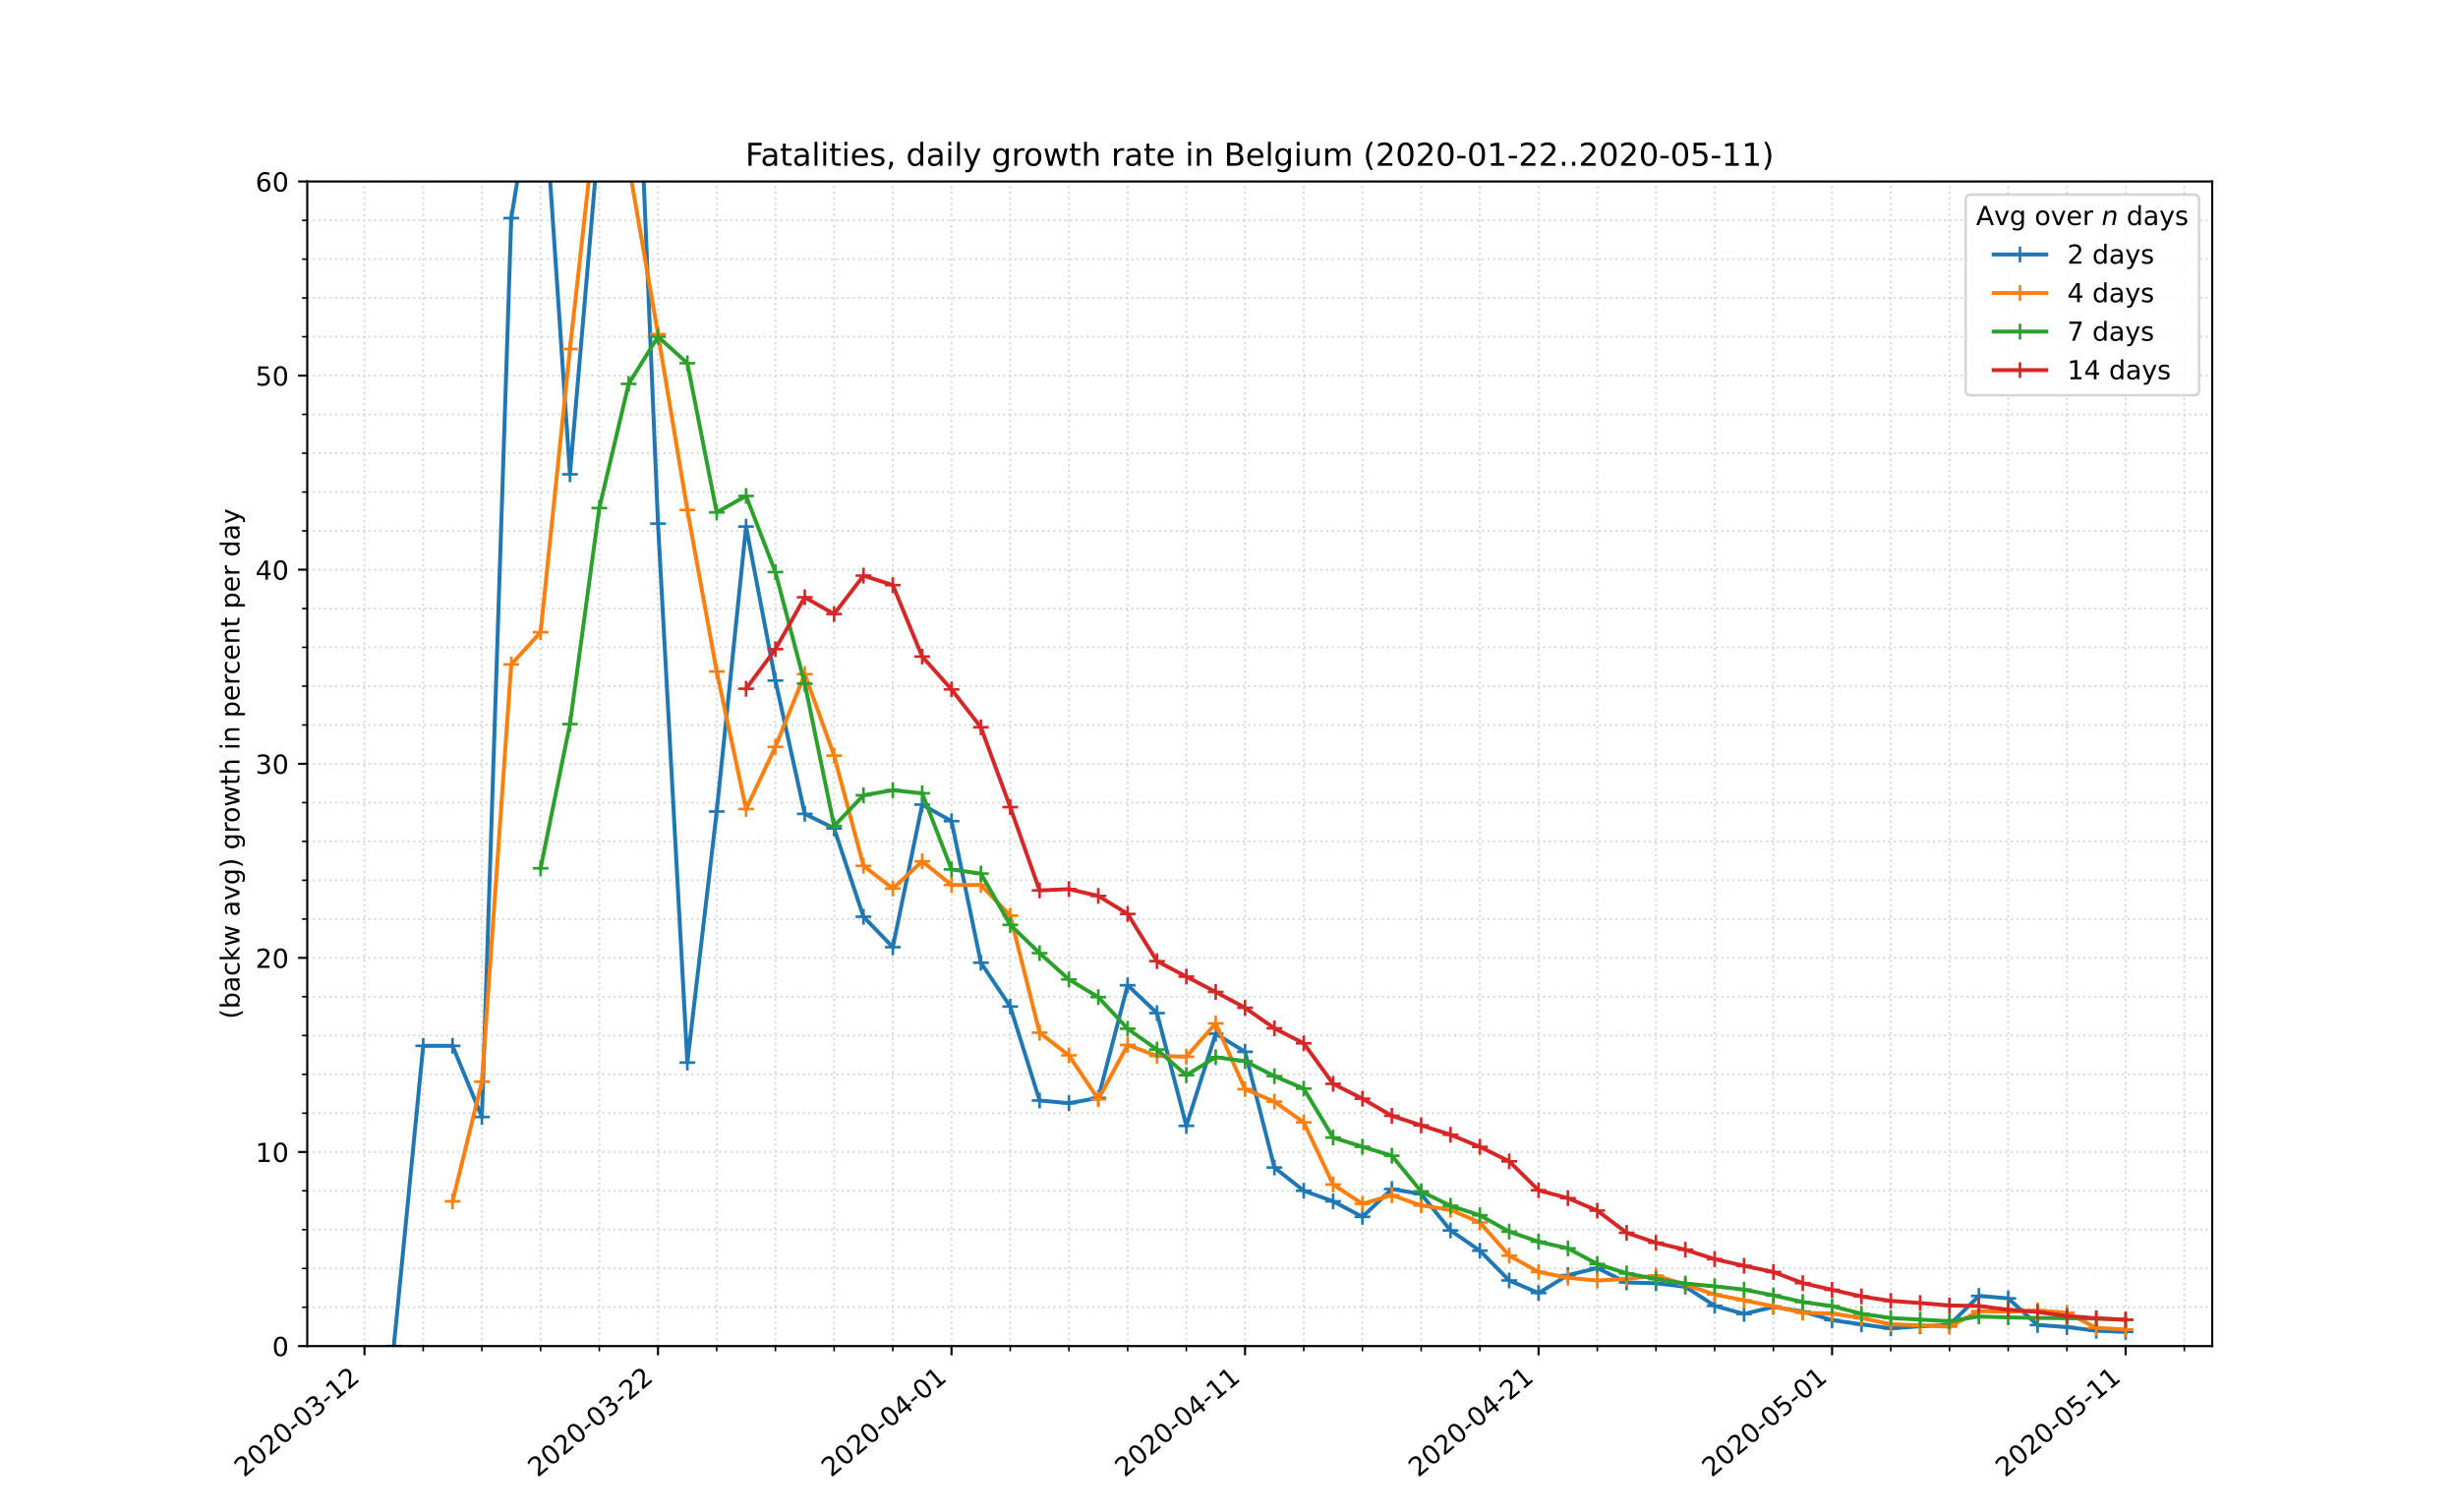 <?xml version="1.0" encoding="utf-8" standalone="no"?>
<!DOCTYPE svg PUBLIC "-//W3C//DTD SVG 1.1//EN"
  "http://www.w3.org/Graphics/SVG/1.1/DTD/svg11.dtd">
<!-- Created with matplotlib (https://matplotlib.org/) -->
<svg height="576pt" version="1.1" viewBox="0 0 936 576" width="936pt" xmlns="http://www.w3.org/2000/svg" xmlns:xlink="http://www.w3.org/1999/xlink">
 <defs>
  <style type="text/css">
*{stroke-linecap:butt;stroke-linejoin:round;}
  </style>
 </defs>
 <g id="figure_1">
  <g id="patch_1">
   <path d="M 0 576 
L 936 576 
L 936 0 
L 0 0 
z
" style="fill:#ffffff;"/>
  </g>
  <g id="axes_1">
   <g id="patch_2">
    <path d="M 117 512.64 
L 842.4 512.64 
L 842.4 69.12 
L 117 69.12 
z
" style="fill:#ffffff;"/>
   </g>
   <g id="matplotlib.axis_1">
    <g id="xtick_1">
     <g id="line2d_1">
      <path clip-path="url(#pa1bb2f8d39)" d="M 138.796 512.64 
L 138.796 69.12 
" style="fill:none;stroke:#d8dcd6;stroke-dasharray:0.8,1.32;stroke-dashoffset:0;stroke-width:0.8;"/>
     </g>
     <g id="line2d_2">
      <defs>
       <path d="M 0 0 
L 0 3.5 
" id="m45efddeed6" style="stroke:#000000;stroke-width:0.8;"/>
      </defs>
      <g>
       <use style="stroke:#000000;stroke-width:0.8;" x="138.796" xlink:href="#m45efddeed6" y="512.64"/>
      </g>
     </g>
     <g id="text_1">
      <!-- 2020-03-12 -->
      <defs>
       <path d="M 19.188 8.297 
L 53.609 8.297 
L 53.609 0 
L 7.328 0 
L 7.328 8.297 
Q 12.938 14.109 22.625 23.891 
Q 32.328 33.688 34.812 36.531 
Q 39.547 41.844 41.422 45.531 
Q 43.312 49.219 43.312 52.781 
Q 43.312 58.594 39.234 62.25 
Q 35.156 65.922 28.609 65.922 
Q 23.969 65.922 18.812 64.312 
Q 13.672 62.703 7.812 59.422 
L 7.812 69.391 
Q 13.766 71.781 18.938 73 
Q 24.125 74.219 28.422 74.219 
Q 39.75 74.219 46.484 68.547 
Q 53.219 62.891 53.219 53.422 
Q 53.219 48.922 51.531 44.891 
Q 49.859 40.875 45.406 35.406 
Q 44.188 33.984 37.641 27.219 
Q 31.109 20.453 19.188 8.297 
z
" id="DejaVuSans-50"/>
       <path d="M 31.781 66.406 
Q 24.172 66.406 20.328 58.906 
Q 16.5 51.422 16.5 36.375 
Q 16.5 21.391 20.328 13.891 
Q 24.172 6.391 31.781 6.391 
Q 39.453 6.391 43.281 13.891 
Q 47.125 21.391 47.125 36.375 
Q 47.125 51.422 43.281 58.906 
Q 39.453 66.406 31.781 66.406 
z
M 31.781 74.219 
Q 44.047 74.219 50.516 64.516 
Q 56.984 54.828 56.984 36.375 
Q 56.984 17.969 50.516 8.266 
Q 44.047 -1.422 31.781 -1.422 
Q 19.531 -1.422 13.062 8.266 
Q 6.594 17.969 6.594 36.375 
Q 6.594 54.828 13.062 64.516 
Q 19.531 74.219 31.781 74.219 
z
" id="DejaVuSans-48"/>
       <path d="M 4.891 31.391 
L 31.203 31.391 
L 31.203 23.391 
L 4.891 23.391 
z
" id="DejaVuSans-45"/>
       <path d="M 40.578 39.312 
Q 47.656 37.797 51.625 33 
Q 55.609 28.219 55.609 21.188 
Q 55.609 10.406 48.188 4.484 
Q 40.766 -1.422 27.094 -1.422 
Q 22.516 -1.422 17.656 -0.516 
Q 12.797 0.391 7.625 2.203 
L 7.625 11.719 
Q 11.719 9.328 16.594 8.109 
Q 21.484 6.891 26.812 6.891 
Q 36.078 6.891 40.938 10.547 
Q 45.797 14.203 45.797 21.188 
Q 45.797 27.641 41.281 31.266 
Q 36.766 34.906 28.719 34.906 
L 20.219 34.906 
L 20.219 43.016 
L 29.109 43.016 
Q 36.375 43.016 40.234 45.922 
Q 44.094 48.828 44.094 54.297 
Q 44.094 59.906 40.109 62.906 
Q 36.141 65.922 28.719 65.922 
Q 24.656 65.922 20.016 65.031 
Q 15.375 64.156 9.812 62.312 
L 9.812 71.094 
Q 15.438 72.656 20.344 73.438 
Q 25.25 74.219 29.594 74.219 
Q 40.828 74.219 47.359 69.109 
Q 53.906 64.016 53.906 55.328 
Q 53.906 49.266 50.438 45.094 
Q 46.969 40.922 40.578 39.312 
z
" id="DejaVuSans-51"/>
       <path d="M 12.406 8.297 
L 28.516 8.297 
L 28.516 63.922 
L 10.984 60.406 
L 10.984 69.391 
L 28.422 72.906 
L 38.281 72.906 
L 38.281 8.297 
L 54.391 8.297 
L 54.391 0 
L 12.406 0 
z
" id="DejaVuSans-49"/>
      </defs>
      <g transform="translate(92.94 562.817)rotate(-40)scale(0.1 -0.1)">
       <use xlink:href="#DejaVuSans-50"/>
       <use x="63.623" xlink:href="#DejaVuSans-48"/>
       <use x="127.246" xlink:href="#DejaVuSans-50"/>
       <use x="190.869" xlink:href="#DejaVuSans-48"/>
       <use x="254.492" xlink:href="#DejaVuSans-45"/>
       <use x="290.576" xlink:href="#DejaVuSans-48"/>
       <use x="354.199" xlink:href="#DejaVuSans-51"/>
       <use x="417.822" xlink:href="#DejaVuSans-45"/>
       <use x="453.906" xlink:href="#DejaVuSans-49"/>
       <use x="517.529" xlink:href="#DejaVuSans-50"/>
      </g>
     </g>
    </g>
    <g id="xtick_2">
     <g id="line2d_3">
      <path clip-path="url(#pa1bb2f8d39)" d="M 250.567 512.64 
L 250.567 69.12 
" style="fill:none;stroke:#d8dcd6;stroke-dasharray:0.8,1.32;stroke-dashoffset:0;stroke-width:0.8;"/>
     </g>
     <g id="line2d_4">
      <g>
       <use style="stroke:#000000;stroke-width:0.8;" x="250.567" xlink:href="#m45efddeed6" y="512.64"/>
      </g>
     </g>
     <g id="text_2">
      <!-- 2020-03-22 -->
      <g transform="translate(204.712 562.817)rotate(-40)scale(0.1 -0.1)">
       <use xlink:href="#DejaVuSans-50"/>
       <use x="63.623" xlink:href="#DejaVuSans-48"/>
       <use x="127.246" xlink:href="#DejaVuSans-50"/>
       <use x="190.869" xlink:href="#DejaVuSans-48"/>
       <use x="254.492" xlink:href="#DejaVuSans-45"/>
       <use x="290.576" xlink:href="#DejaVuSans-48"/>
       <use x="354.199" xlink:href="#DejaVuSans-51"/>
       <use x="417.822" xlink:href="#DejaVuSans-45"/>
       <use x="453.906" xlink:href="#DejaVuSans-50"/>
       <use x="517.529" xlink:href="#DejaVuSans-50"/>
      </g>
     </g>
    </g>
    <g id="xtick_3">
     <g id="line2d_5">
      <path clip-path="url(#pa1bb2f8d39)" d="M 362.339 512.64 
L 362.339 69.12 
" style="fill:none;stroke:#d8dcd6;stroke-dasharray:0.8,1.32;stroke-dashoffset:0;stroke-width:0.8;"/>
     </g>
     <g id="line2d_6">
      <g>
       <use style="stroke:#000000;stroke-width:0.8;" x="362.339" xlink:href="#m45efddeed6" y="512.64"/>
      </g>
     </g>
     <g id="text_3">
      <!-- 2020-04-01 -->
      <defs>
       <path d="M 37.797 64.312 
L 12.891 25.391 
L 37.797 25.391 
z
M 35.203 72.906 
L 47.609 72.906 
L 47.609 25.391 
L 58.016 25.391 
L 58.016 17.188 
L 47.609 17.188 
L 47.609 0 
L 37.797 0 
L 37.797 17.188 
L 4.891 17.188 
L 4.891 26.703 
z
" id="DejaVuSans-52"/>
      </defs>
      <g transform="translate(316.483 562.817)rotate(-40)scale(0.1 -0.1)">
       <use xlink:href="#DejaVuSans-50"/>
       <use x="63.623" xlink:href="#DejaVuSans-48"/>
       <use x="127.246" xlink:href="#DejaVuSans-50"/>
       <use x="190.869" xlink:href="#DejaVuSans-48"/>
       <use x="254.492" xlink:href="#DejaVuSans-45"/>
       <use x="290.576" xlink:href="#DejaVuSans-48"/>
       <use x="354.199" xlink:href="#DejaVuSans-52"/>
       <use x="417.822" xlink:href="#DejaVuSans-45"/>
       <use x="453.906" xlink:href="#DejaVuSans-48"/>
       <use x="517.529" xlink:href="#DejaVuSans-49"/>
      </g>
     </g>
    </g>
    <g id="xtick_4">
     <g id="line2d_7">
      <path clip-path="url(#pa1bb2f8d39)" d="M 474.111 512.64 
L 474.111 69.12 
" style="fill:none;stroke:#d8dcd6;stroke-dasharray:0.8,1.32;stroke-dashoffset:0;stroke-width:0.8;"/>
     </g>
     <g id="line2d_8">
      <g>
       <use style="stroke:#000000;stroke-width:0.8;" x="474.111" xlink:href="#m45efddeed6" y="512.64"/>
      </g>
     </g>
     <g id="text_4">
      <!-- 2020-04-11 -->
      <g transform="translate(428.255 562.817)rotate(-40)scale(0.1 -0.1)">
       <use xlink:href="#DejaVuSans-50"/>
       <use x="63.623" xlink:href="#DejaVuSans-48"/>
       <use x="127.246" xlink:href="#DejaVuSans-50"/>
       <use x="190.869" xlink:href="#DejaVuSans-48"/>
       <use x="254.492" xlink:href="#DejaVuSans-45"/>
       <use x="290.576" xlink:href="#DejaVuSans-48"/>
       <use x="354.199" xlink:href="#DejaVuSans-52"/>
       <use x="417.822" xlink:href="#DejaVuSans-45"/>
       <use x="453.906" xlink:href="#DejaVuSans-49"/>
       <use x="517.529" xlink:href="#DejaVuSans-49"/>
      </g>
     </g>
    </g>
    <g id="xtick_5">
     <g id="line2d_9">
      <path clip-path="url(#pa1bb2f8d39)" d="M 585.883 512.64 
L 585.883 69.12 
" style="fill:none;stroke:#d8dcd6;stroke-dasharray:0.8,1.32;stroke-dashoffset:0;stroke-width:0.8;"/>
     </g>
     <g id="line2d_10">
      <g>
       <use style="stroke:#000000;stroke-width:0.8;" x="585.883" xlink:href="#m45efddeed6" y="512.64"/>
      </g>
     </g>
     <g id="text_5">
      <!-- 2020-04-21 -->
      <g transform="translate(540.027 562.817)rotate(-40)scale(0.1 -0.1)">
       <use xlink:href="#DejaVuSans-50"/>
       <use x="63.623" xlink:href="#DejaVuSans-48"/>
       <use x="127.246" xlink:href="#DejaVuSans-50"/>
       <use x="190.869" xlink:href="#DejaVuSans-48"/>
       <use x="254.492" xlink:href="#DejaVuSans-45"/>
       <use x="290.576" xlink:href="#DejaVuSans-48"/>
       <use x="354.199" xlink:href="#DejaVuSans-52"/>
       <use x="417.822" xlink:href="#DejaVuSans-45"/>
       <use x="453.906" xlink:href="#DejaVuSans-50"/>
       <use x="517.529" xlink:href="#DejaVuSans-49"/>
      </g>
     </g>
    </g>
    <g id="xtick_6">
     <g id="line2d_11">
      <path clip-path="url(#pa1bb2f8d39)" d="M 697.655 512.64 
L 697.655 69.12 
" style="fill:none;stroke:#d8dcd6;stroke-dasharray:0.8,1.32;stroke-dashoffset:0;stroke-width:0.8;"/>
     </g>
     <g id="line2d_12">
      <g>
       <use style="stroke:#000000;stroke-width:0.8;" x="697.655" xlink:href="#m45efddeed6" y="512.64"/>
      </g>
     </g>
     <g id="text_6">
      <!-- 2020-05-01 -->
      <defs>
       <path d="M 10.797 72.906 
L 49.516 72.906 
L 49.516 64.594 
L 19.828 64.594 
L 19.828 46.734 
Q 21.969 47.469 24.109 47.828 
Q 26.266 48.188 28.422 48.188 
Q 40.625 48.188 47.75 41.5 
Q 54.891 34.812 54.891 23.391 
Q 54.891 11.625 47.562 5.094 
Q 40.234 -1.422 26.906 -1.422 
Q 22.312 -1.422 17.547 -0.641 
Q 12.797 0.141 7.719 1.703 
L 7.719 11.625 
Q 12.109 9.234 16.797 8.062 
Q 21.484 6.891 26.703 6.891 
Q 35.156 6.891 40.078 11.328 
Q 45.016 15.766 45.016 23.391 
Q 45.016 31 40.078 35.438 
Q 35.156 39.891 26.703 39.891 
Q 22.75 39.891 18.812 39.016 
Q 14.891 38.141 10.797 36.281 
z
" id="DejaVuSans-53"/>
      </defs>
      <g transform="translate(651.799 562.817)rotate(-40)scale(0.1 -0.1)">
       <use xlink:href="#DejaVuSans-50"/>
       <use x="63.623" xlink:href="#DejaVuSans-48"/>
       <use x="127.246" xlink:href="#DejaVuSans-50"/>
       <use x="190.869" xlink:href="#DejaVuSans-48"/>
       <use x="254.492" xlink:href="#DejaVuSans-45"/>
       <use x="290.576" xlink:href="#DejaVuSans-48"/>
       <use x="354.199" xlink:href="#DejaVuSans-53"/>
       <use x="417.822" xlink:href="#DejaVuSans-45"/>
       <use x="453.906" xlink:href="#DejaVuSans-48"/>
       <use x="517.529" xlink:href="#DejaVuSans-49"/>
      </g>
     </g>
    </g>
    <g id="xtick_7">
     <g id="line2d_13">
      <path clip-path="url(#pa1bb2f8d39)" d="M 809.427 512.64 
L 809.427 69.12 
" style="fill:none;stroke:#d8dcd6;stroke-dasharray:0.8,1.32;stroke-dashoffset:0;stroke-width:0.8;"/>
     </g>
     <g id="line2d_14">
      <g>
       <use style="stroke:#000000;stroke-width:0.8;" x="809.427" xlink:href="#m45efddeed6" y="512.64"/>
      </g>
     </g>
     <g id="text_7">
      <!-- 2020-05-11 -->
      <g transform="translate(763.571 562.817)rotate(-40)scale(0.1 -0.1)">
       <use xlink:href="#DejaVuSans-50"/>
       <use x="63.623" xlink:href="#DejaVuSans-48"/>
       <use x="127.246" xlink:href="#DejaVuSans-50"/>
       <use x="190.869" xlink:href="#DejaVuSans-48"/>
       <use x="254.492" xlink:href="#DejaVuSans-45"/>
       <use x="290.576" xlink:href="#DejaVuSans-48"/>
       <use x="354.199" xlink:href="#DejaVuSans-53"/>
       <use x="417.822" xlink:href="#DejaVuSans-45"/>
       <use x="453.906" xlink:href="#DejaVuSans-49"/>
       <use x="517.529" xlink:href="#DejaVuSans-49"/>
      </g>
     </g>
    </g>
    <g id="xtick_8">
     <g id="line2d_15">
      <path clip-path="url(#pa1bb2f8d39)" d="M 161.15 512.64 
L 161.15 69.12 
" style="fill:none;stroke:#d8dcd6;stroke-dasharray:0.8,1.32;stroke-dashoffset:0;stroke-width:0.8;"/>
     </g>
     <g id="line2d_16">
      <defs>
       <path d="M 0 0 
L 0 2 
" id="ma66d7cf876" style="stroke:#000000;stroke-width:0.6;"/>
      </defs>
      <g>
       <use style="stroke:#000000;stroke-width:0.6;" x="161.15" xlink:href="#ma66d7cf876" y="512.64"/>
      </g>
     </g>
    </g>
    <g id="xtick_9">
     <g id="line2d_17">
      <path clip-path="url(#pa1bb2f8d39)" d="M 183.504 512.64 
L 183.504 69.12 
" style="fill:none;stroke:#d8dcd6;stroke-dasharray:0.8,1.32;stroke-dashoffset:0;stroke-width:0.8;"/>
     </g>
     <g id="line2d_18">
      <g>
       <use style="stroke:#000000;stroke-width:0.6;" x="183.504" xlink:href="#ma66d7cf876" y="512.64"/>
      </g>
     </g>
    </g>
    <g id="xtick_10">
     <g id="line2d_19">
      <path clip-path="url(#pa1bb2f8d39)" d="M 205.859 512.64 
L 205.859 69.12 
" style="fill:none;stroke:#d8dcd6;stroke-dasharray:0.8,1.32;stroke-dashoffset:0;stroke-width:0.8;"/>
     </g>
     <g id="line2d_20">
      <g>
       <use style="stroke:#000000;stroke-width:0.6;" x="205.859" xlink:href="#ma66d7cf876" y="512.64"/>
      </g>
     </g>
    </g>
    <g id="xtick_11">
     <g id="line2d_21">
      <path clip-path="url(#pa1bb2f8d39)" d="M 228.213 512.64 
L 228.213 69.12 
" style="fill:none;stroke:#d8dcd6;stroke-dasharray:0.8,1.32;stroke-dashoffset:0;stroke-width:0.8;"/>
     </g>
     <g id="line2d_22">
      <g>
       <use style="stroke:#000000;stroke-width:0.6;" x="228.213" xlink:href="#ma66d7cf876" y="512.64"/>
      </g>
     </g>
    </g>
    <g id="xtick_12">
     <g id="line2d_23">
      <path clip-path="url(#pa1bb2f8d39)" d="M 272.922 512.64 
L 272.922 69.12 
" style="fill:none;stroke:#d8dcd6;stroke-dasharray:0.8,1.32;stroke-dashoffset:0;stroke-width:0.8;"/>
     </g>
     <g id="line2d_24">
      <g>
       <use style="stroke:#000000;stroke-width:0.6;" x="272.922" xlink:href="#ma66d7cf876" y="512.64"/>
      </g>
     </g>
    </g>
    <g id="xtick_13">
     <g id="line2d_25">
      <path clip-path="url(#pa1bb2f8d39)" d="M 295.276 512.64 
L 295.276 69.12 
" style="fill:none;stroke:#d8dcd6;stroke-dasharray:0.8,1.32;stroke-dashoffset:0;stroke-width:0.8;"/>
     </g>
     <g id="line2d_26">
      <g>
       <use style="stroke:#000000;stroke-width:0.6;" x="295.276" xlink:href="#ma66d7cf876" y="512.64"/>
      </g>
     </g>
    </g>
    <g id="xtick_14">
     <g id="line2d_27">
      <path clip-path="url(#pa1bb2f8d39)" d="M 317.631 512.64 
L 317.631 69.12 
" style="fill:none;stroke:#d8dcd6;stroke-dasharray:0.8,1.32;stroke-dashoffset:0;stroke-width:0.8;"/>
     </g>
     <g id="line2d_28">
      <g>
       <use style="stroke:#000000;stroke-width:0.6;" x="317.631" xlink:href="#ma66d7cf876" y="512.64"/>
      </g>
     </g>
    </g>
    <g id="xtick_15">
     <g id="line2d_29">
      <path clip-path="url(#pa1bb2f8d39)" d="M 339.985 512.64 
L 339.985 69.12 
" style="fill:none;stroke:#d8dcd6;stroke-dasharray:0.8,1.32;stroke-dashoffset:0;stroke-width:0.8;"/>
     </g>
     <g id="line2d_30">
      <g>
       <use style="stroke:#000000;stroke-width:0.6;" x="339.985" xlink:href="#ma66d7cf876" y="512.64"/>
      </g>
     </g>
    </g>
    <g id="xtick_16">
     <g id="line2d_31">
      <path clip-path="url(#pa1bb2f8d39)" d="M 384.694 512.64 
L 384.694 69.12 
" style="fill:none;stroke:#d8dcd6;stroke-dasharray:0.8,1.32;stroke-dashoffset:0;stroke-width:0.8;"/>
     </g>
     <g id="line2d_32">
      <g>
       <use style="stroke:#000000;stroke-width:0.6;" x="384.694" xlink:href="#ma66d7cf876" y="512.64"/>
      </g>
     </g>
    </g>
    <g id="xtick_17">
     <g id="line2d_33">
      <path clip-path="url(#pa1bb2f8d39)" d="M 407.048 512.64 
L 407.048 69.12 
" style="fill:none;stroke:#d8dcd6;stroke-dasharray:0.8,1.32;stroke-dashoffset:0;stroke-width:0.8;"/>
     </g>
     <g id="line2d_34">
      <g>
       <use style="stroke:#000000;stroke-width:0.6;" x="407.048" xlink:href="#ma66d7cf876" y="512.64"/>
      </g>
     </g>
    </g>
    <g id="xtick_18">
     <g id="line2d_35">
      <path clip-path="url(#pa1bb2f8d39)" d="M 429.403 512.64 
L 429.403 69.12 
" style="fill:none;stroke:#d8dcd6;stroke-dasharray:0.8,1.32;stroke-dashoffset:0;stroke-width:0.8;"/>
     </g>
     <g id="line2d_36">
      <g>
       <use style="stroke:#000000;stroke-width:0.6;" x="429.403" xlink:href="#ma66d7cf876" y="512.64"/>
      </g>
     </g>
    </g>
    <g id="xtick_19">
     <g id="line2d_37">
      <path clip-path="url(#pa1bb2f8d39)" d="M 451.757 512.64 
L 451.757 69.12 
" style="fill:none;stroke:#d8dcd6;stroke-dasharray:0.8,1.32;stroke-dashoffset:0;stroke-width:0.8;"/>
     </g>
     <g id="line2d_38">
      <g>
       <use style="stroke:#000000;stroke-width:0.6;" x="451.757" xlink:href="#ma66d7cf876" y="512.64"/>
      </g>
     </g>
    </g>
    <g id="xtick_20">
     <g id="line2d_39">
      <path clip-path="url(#pa1bb2f8d39)" d="M 496.466 512.64 
L 496.466 69.12 
" style="fill:none;stroke:#d8dcd6;stroke-dasharray:0.8,1.32;stroke-dashoffset:0;stroke-width:0.8;"/>
     </g>
     <g id="line2d_40">
      <g>
       <use style="stroke:#000000;stroke-width:0.6;" x="496.466" xlink:href="#ma66d7cf876" y="512.64"/>
      </g>
     </g>
    </g>
    <g id="xtick_21">
     <g id="line2d_41">
      <path clip-path="url(#pa1bb2f8d39)" d="M 518.82 512.64 
L 518.82 69.12 
" style="fill:none;stroke:#d8dcd6;stroke-dasharray:0.8,1.32;stroke-dashoffset:0;stroke-width:0.8;"/>
     </g>
     <g id="line2d_42">
      <g>
       <use style="stroke:#000000;stroke-width:0.6;" x="518.82" xlink:href="#ma66d7cf876" y="512.64"/>
      </g>
     </g>
    </g>
    <g id="xtick_22">
     <g id="line2d_43">
      <path clip-path="url(#pa1bb2f8d39)" d="M 541.175 512.64 
L 541.175 69.12 
" style="fill:none;stroke:#d8dcd6;stroke-dasharray:0.8,1.32;stroke-dashoffset:0;stroke-width:0.8;"/>
     </g>
     <g id="line2d_44">
      <g>
       <use style="stroke:#000000;stroke-width:0.6;" x="541.175" xlink:href="#ma66d7cf876" y="512.64"/>
      </g>
     </g>
    </g>
    <g id="xtick_23">
     <g id="line2d_45">
      <path clip-path="url(#pa1bb2f8d39)" d="M 563.529 512.64 
L 563.529 69.12 
" style="fill:none;stroke:#d8dcd6;stroke-dasharray:0.8,1.32;stroke-dashoffset:0;stroke-width:0.8;"/>
     </g>
     <g id="line2d_46">
      <g>
       <use style="stroke:#000000;stroke-width:0.6;" x="563.529" xlink:href="#ma66d7cf876" y="512.64"/>
      </g>
     </g>
    </g>
    <g id="xtick_24">
     <g id="line2d_47">
      <path clip-path="url(#pa1bb2f8d39)" d="M 608.238 512.64 
L 608.238 69.12 
" style="fill:none;stroke:#d8dcd6;stroke-dasharray:0.8,1.32;stroke-dashoffset:0;stroke-width:0.8;"/>
     </g>
     <g id="line2d_48">
      <g>
       <use style="stroke:#000000;stroke-width:0.6;" x="608.238" xlink:href="#ma66d7cf876" y="512.64"/>
      </g>
     </g>
    </g>
    <g id="xtick_25">
     <g id="line2d_49">
      <path clip-path="url(#pa1bb2f8d39)" d="M 630.592 512.64 
L 630.592 69.12 
" style="fill:none;stroke:#d8dcd6;stroke-dasharray:0.8,1.32;stroke-dashoffset:0;stroke-width:0.8;"/>
     </g>
     <g id="line2d_50">
      <g>
       <use style="stroke:#000000;stroke-width:0.6;" x="630.592" xlink:href="#ma66d7cf876" y="512.64"/>
      </g>
     </g>
    </g>
    <g id="xtick_26">
     <g id="line2d_51">
      <path clip-path="url(#pa1bb2f8d39)" d="M 652.947 512.64 
L 652.947 69.12 
" style="fill:none;stroke:#d8dcd6;stroke-dasharray:0.8,1.32;stroke-dashoffset:0;stroke-width:0.8;"/>
     </g>
     <g id="line2d_52">
      <g>
       <use style="stroke:#000000;stroke-width:0.6;" x="652.947" xlink:href="#ma66d7cf876" y="512.64"/>
      </g>
     </g>
    </g>
    <g id="xtick_27">
     <g id="line2d_53">
      <path clip-path="url(#pa1bb2f8d39)" d="M 675.301 512.64 
L 675.301 69.12 
" style="fill:none;stroke:#d8dcd6;stroke-dasharray:0.8,1.32;stroke-dashoffset:0;stroke-width:0.8;"/>
     </g>
     <g id="line2d_54">
      <g>
       <use style="stroke:#000000;stroke-width:0.6;" x="675.301" xlink:href="#ma66d7cf876" y="512.64"/>
      </g>
     </g>
    </g>
    <g id="xtick_28">
     <g id="line2d_55">
      <path clip-path="url(#pa1bb2f8d39)" d="M 720.01 512.64 
L 720.01 69.12 
" style="fill:none;stroke:#d8dcd6;stroke-dasharray:0.8,1.32;stroke-dashoffset:0;stroke-width:0.8;"/>
     </g>
     <g id="line2d_56">
      <g>
       <use style="stroke:#000000;stroke-width:0.6;" x="720.01" xlink:href="#ma66d7cf876" y="512.64"/>
      </g>
     </g>
    </g>
    <g id="xtick_29">
     <g id="line2d_57">
      <path clip-path="url(#pa1bb2f8d39)" d="M 742.364 512.64 
L 742.364 69.12 
" style="fill:none;stroke:#d8dcd6;stroke-dasharray:0.8,1.32;stroke-dashoffset:0;stroke-width:0.8;"/>
     </g>
     <g id="line2d_58">
      <g>
       <use style="stroke:#000000;stroke-width:0.6;" x="742.364" xlink:href="#ma66d7cf876" y="512.64"/>
      </g>
     </g>
    </g>
    <g id="xtick_30">
     <g id="line2d_59">
      <path clip-path="url(#pa1bb2f8d39)" d="M 764.718 512.64 
L 764.718 69.12 
" style="fill:none;stroke:#d8dcd6;stroke-dasharray:0.8,1.32;stroke-dashoffset:0;stroke-width:0.8;"/>
     </g>
     <g id="line2d_60">
      <g>
       <use style="stroke:#000000;stroke-width:0.6;" x="764.718" xlink:href="#ma66d7cf876" y="512.64"/>
      </g>
     </g>
    </g>
    <g id="xtick_31">
     <g id="line2d_61">
      <path clip-path="url(#pa1bb2f8d39)" d="M 787.073 512.64 
L 787.073 69.12 
" style="fill:none;stroke:#d8dcd6;stroke-dasharray:0.8,1.32;stroke-dashoffset:0;stroke-width:0.8;"/>
     </g>
     <g id="line2d_62">
      <g>
       <use style="stroke:#000000;stroke-width:0.6;" x="787.073" xlink:href="#ma66d7cf876" y="512.64"/>
      </g>
     </g>
    </g>
    <g id="xtick_32">
     <g id="line2d_63">
      <path clip-path="url(#pa1bb2f8d39)" d="M 831.782 512.64 
L 831.782 69.12 
" style="fill:none;stroke:#d8dcd6;stroke-dasharray:0.8,1.32;stroke-dashoffset:0;stroke-width:0.8;"/>
     </g>
     <g id="line2d_64">
      <g>
       <use style="stroke:#000000;stroke-width:0.6;" x="831.782" xlink:href="#ma66d7cf876" y="512.64"/>
      </g>
     </g>
    </g>
   </g>
   <g id="matplotlib.axis_2">
    <g id="ytick_1">
     <g id="line2d_65">
      <path clip-path="url(#pa1bb2f8d39)" d="M 117 512.64 
L 842.4 512.64 
" style="fill:none;stroke:#d8dcd6;stroke-dasharray:0.8,1.32;stroke-dashoffset:0;stroke-width:0.8;"/>
     </g>
     <g id="line2d_66">
      <defs>
       <path d="M 0 0 
L -3.5 0 
" id="m5878de2382" style="stroke:#000000;stroke-width:0.8;"/>
      </defs>
      <g>
       <use style="stroke:#000000;stroke-width:0.8;" x="117" xlink:href="#m5878de2382" y="512.64"/>
      </g>
     </g>
     <g id="text_8">
      <!-- 0 -->
      <g transform="translate(103.638 516.439)scale(0.1 -0.1)">
       <use xlink:href="#DejaVuSans-48"/>
      </g>
     </g>
    </g>
    <g id="ytick_2">
     <g id="line2d_67">
      <path clip-path="url(#pa1bb2f8d39)" d="M 117 438.72 
L 842.4 438.72 
" style="fill:none;stroke:#d8dcd6;stroke-dasharray:0.8,1.32;stroke-dashoffset:0;stroke-width:0.8;"/>
     </g>
     <g id="line2d_68">
      <g>
       <use style="stroke:#000000;stroke-width:0.8;" x="117" xlink:href="#m5878de2382" y="438.72"/>
      </g>
     </g>
     <g id="text_9">
      <!-- 10 -->
      <g transform="translate(97.275 442.519)scale(0.1 -0.1)">
       <use xlink:href="#DejaVuSans-49"/>
       <use x="63.623" xlink:href="#DejaVuSans-48"/>
      </g>
     </g>
    </g>
    <g id="ytick_3">
     <g id="line2d_69">
      <path clip-path="url(#pa1bb2f8d39)" d="M 117 364.8 
L 842.4 364.8 
" style="fill:none;stroke:#d8dcd6;stroke-dasharray:0.8,1.32;stroke-dashoffset:0;stroke-width:0.8;"/>
     </g>
     <g id="line2d_70">
      <g>
       <use style="stroke:#000000;stroke-width:0.8;" x="117" xlink:href="#m5878de2382" y="364.8"/>
      </g>
     </g>
     <g id="text_10">
      <!-- 20 -->
      <g transform="translate(97.275 368.599)scale(0.1 -0.1)">
       <use xlink:href="#DejaVuSans-50"/>
       <use x="63.623" xlink:href="#DejaVuSans-48"/>
      </g>
     </g>
    </g>
    <g id="ytick_4">
     <g id="line2d_71">
      <path clip-path="url(#pa1bb2f8d39)" d="M 117 290.88 
L 842.4 290.88 
" style="fill:none;stroke:#d8dcd6;stroke-dasharray:0.8,1.32;stroke-dashoffset:0;stroke-width:0.8;"/>
     </g>
     <g id="line2d_72">
      <g>
       <use style="stroke:#000000;stroke-width:0.8;" x="117" xlink:href="#m5878de2382" y="290.88"/>
      </g>
     </g>
     <g id="text_11">
      <!-- 30 -->
      <g transform="translate(97.275 294.679)scale(0.1 -0.1)">
       <use xlink:href="#DejaVuSans-51"/>
       <use x="63.623" xlink:href="#DejaVuSans-48"/>
      </g>
     </g>
    </g>
    <g id="ytick_5">
     <g id="line2d_73">
      <path clip-path="url(#pa1bb2f8d39)" d="M 117 216.96 
L 842.4 216.96 
" style="fill:none;stroke:#d8dcd6;stroke-dasharray:0.8,1.32;stroke-dashoffset:0;stroke-width:0.8;"/>
     </g>
     <g id="line2d_74">
      <g>
       <use style="stroke:#000000;stroke-width:0.8;" x="117" xlink:href="#m5878de2382" y="216.96"/>
      </g>
     </g>
     <g id="text_12">
      <!-- 40 -->
      <g transform="translate(97.275 220.759)scale(0.1 -0.1)">
       <use xlink:href="#DejaVuSans-52"/>
       <use x="63.623" xlink:href="#DejaVuSans-48"/>
      </g>
     </g>
    </g>
    <g id="ytick_6">
     <g id="line2d_75">
      <path clip-path="url(#pa1bb2f8d39)" d="M 117 143.04 
L 842.4 143.04 
" style="fill:none;stroke:#d8dcd6;stroke-dasharray:0.8,1.32;stroke-dashoffset:0;stroke-width:0.8;"/>
     </g>
     <g id="line2d_76">
      <g>
       <use style="stroke:#000000;stroke-width:0.8;" x="117" xlink:href="#m5878de2382" y="143.04"/>
      </g>
     </g>
     <g id="text_13">
      <!-- 50 -->
      <g transform="translate(97.275 146.839)scale(0.1 -0.1)">
       <use xlink:href="#DejaVuSans-53"/>
       <use x="63.623" xlink:href="#DejaVuSans-48"/>
      </g>
     </g>
    </g>
    <g id="ytick_7">
     <g id="line2d_77">
      <path clip-path="url(#pa1bb2f8d39)" d="M 117 69.12 
L 842.4 69.12 
" style="fill:none;stroke:#d8dcd6;stroke-dasharray:0.8,1.32;stroke-dashoffset:0;stroke-width:0.8;"/>
     </g>
     <g id="line2d_78">
      <g>
       <use style="stroke:#000000;stroke-width:0.8;" x="117" xlink:href="#m5878de2382" y="69.12"/>
      </g>
     </g>
     <g id="text_14">
      <!-- 60 -->
      <defs>
       <path d="M 33.016 40.375 
Q 26.375 40.375 22.484 35.828 
Q 18.609 31.297 18.609 23.391 
Q 18.609 15.531 22.484 10.953 
Q 26.375 6.391 33.016 6.391 
Q 39.656 6.391 43.531 10.953 
Q 47.406 15.531 47.406 23.391 
Q 47.406 31.297 43.531 35.828 
Q 39.656 40.375 33.016 40.375 
z
M 52.594 71.297 
L 52.594 62.312 
Q 48.875 64.062 45.094 64.984 
Q 41.312 65.922 37.594 65.922 
Q 27.828 65.922 22.672 59.328 
Q 17.531 52.734 16.797 39.406 
Q 19.672 43.656 24.016 45.922 
Q 28.375 48.188 33.594 48.188 
Q 44.578 48.188 50.953 41.516 
Q 57.328 34.859 57.328 23.391 
Q 57.328 12.156 50.688 5.359 
Q 44.047 -1.422 33.016 -1.422 
Q 20.359 -1.422 13.672 8.266 
Q 6.984 17.969 6.984 36.375 
Q 6.984 53.656 15.188 63.938 
Q 23.391 74.219 37.203 74.219 
Q 40.922 74.219 44.703 73.484 
Q 48.484 72.75 52.594 71.297 
z
" id="DejaVuSans-54"/>
      </defs>
      <g transform="translate(97.275 72.919)scale(0.1 -0.1)">
       <use xlink:href="#DejaVuSans-54"/>
       <use x="63.623" xlink:href="#DejaVuSans-48"/>
      </g>
     </g>
    </g>
    <g id="ytick_8">
     <g id="line2d_79">
      <path clip-path="url(#pa1bb2f8d39)" d="M 117 497.856 
L 842.4 497.856 
" style="fill:none;stroke:#d8dcd6;stroke-dasharray:0.8,1.32;stroke-dashoffset:0;stroke-width:0.8;"/>
     </g>
     <g id="line2d_80">
      <defs>
       <path d="M 0 0 
L -2 0 
" id="m3369583c22" style="stroke:#000000;stroke-width:0.6;"/>
      </defs>
      <g>
       <use style="stroke:#000000;stroke-width:0.6;" x="117" xlink:href="#m3369583c22" y="497.856"/>
      </g>
     </g>
    </g>
    <g id="ytick_9">
     <g id="line2d_81">
      <path clip-path="url(#pa1bb2f8d39)" d="M 117 483.072 
L 842.4 483.072 
" style="fill:none;stroke:#d8dcd6;stroke-dasharray:0.8,1.32;stroke-dashoffset:0;stroke-width:0.8;"/>
     </g>
     <g id="line2d_82">
      <g>
       <use style="stroke:#000000;stroke-width:0.6;" x="117" xlink:href="#m3369583c22" y="483.072"/>
      </g>
     </g>
    </g>
    <g id="ytick_10">
     <g id="line2d_83">
      <path clip-path="url(#pa1bb2f8d39)" d="M 117 468.288 
L 842.4 468.288 
" style="fill:none;stroke:#d8dcd6;stroke-dasharray:0.8,1.32;stroke-dashoffset:0;stroke-width:0.8;"/>
     </g>
     <g id="line2d_84">
      <g>
       <use style="stroke:#000000;stroke-width:0.6;" x="117" xlink:href="#m3369583c22" y="468.288"/>
      </g>
     </g>
    </g>
    <g id="ytick_11">
     <g id="line2d_85">
      <path clip-path="url(#pa1bb2f8d39)" d="M 117 453.504 
L 842.4 453.504 
" style="fill:none;stroke:#d8dcd6;stroke-dasharray:0.8,1.32;stroke-dashoffset:0;stroke-width:0.8;"/>
     </g>
     <g id="line2d_86">
      <g>
       <use style="stroke:#000000;stroke-width:0.6;" x="117" xlink:href="#m3369583c22" y="453.504"/>
      </g>
     </g>
    </g>
    <g id="ytick_12">
     <g id="line2d_87">
      <path clip-path="url(#pa1bb2f8d39)" d="M 117 423.936 
L 842.4 423.936 
" style="fill:none;stroke:#d8dcd6;stroke-dasharray:0.8,1.32;stroke-dashoffset:0;stroke-width:0.8;"/>
     </g>
     <g id="line2d_88">
      <g>
       <use style="stroke:#000000;stroke-width:0.6;" x="117" xlink:href="#m3369583c22" y="423.936"/>
      </g>
     </g>
    </g>
    <g id="ytick_13">
     <g id="line2d_89">
      <path clip-path="url(#pa1bb2f8d39)" d="M 117 409.152 
L 842.4 409.152 
" style="fill:none;stroke:#d8dcd6;stroke-dasharray:0.8,1.32;stroke-dashoffset:0;stroke-width:0.8;"/>
     </g>
     <g id="line2d_90">
      <g>
       <use style="stroke:#000000;stroke-width:0.6;" x="117" xlink:href="#m3369583c22" y="409.152"/>
      </g>
     </g>
    </g>
    <g id="ytick_14">
     <g id="line2d_91">
      <path clip-path="url(#pa1bb2f8d39)" d="M 117 394.368 
L 842.4 394.368 
" style="fill:none;stroke:#d8dcd6;stroke-dasharray:0.8,1.32;stroke-dashoffset:0;stroke-width:0.8;"/>
     </g>
     <g id="line2d_92">
      <g>
       <use style="stroke:#000000;stroke-width:0.6;" x="117" xlink:href="#m3369583c22" y="394.368"/>
      </g>
     </g>
    </g>
    <g id="ytick_15">
     <g id="line2d_93">
      <path clip-path="url(#pa1bb2f8d39)" d="M 117 379.584 
L 842.4 379.584 
" style="fill:none;stroke:#d8dcd6;stroke-dasharray:0.8,1.32;stroke-dashoffset:0;stroke-width:0.8;"/>
     </g>
     <g id="line2d_94">
      <g>
       <use style="stroke:#000000;stroke-width:0.6;" x="117" xlink:href="#m3369583c22" y="379.584"/>
      </g>
     </g>
    </g>
    <g id="ytick_16">
     <g id="line2d_95">
      <path clip-path="url(#pa1bb2f8d39)" d="M 117 350.016 
L 842.4 350.016 
" style="fill:none;stroke:#d8dcd6;stroke-dasharray:0.8,1.32;stroke-dashoffset:0;stroke-width:0.8;"/>
     </g>
     <g id="line2d_96">
      <g>
       <use style="stroke:#000000;stroke-width:0.6;" x="117" xlink:href="#m3369583c22" y="350.016"/>
      </g>
     </g>
    </g>
    <g id="ytick_17">
     <g id="line2d_97">
      <path clip-path="url(#pa1bb2f8d39)" d="M 117 335.232 
L 842.4 335.232 
" style="fill:none;stroke:#d8dcd6;stroke-dasharray:0.8,1.32;stroke-dashoffset:0;stroke-width:0.8;"/>
     </g>
     <g id="line2d_98">
      <g>
       <use style="stroke:#000000;stroke-width:0.6;" x="117" xlink:href="#m3369583c22" y="335.232"/>
      </g>
     </g>
    </g>
    <g id="ytick_18">
     <g id="line2d_99">
      <path clip-path="url(#pa1bb2f8d39)" d="M 117 320.448 
L 842.4 320.448 
" style="fill:none;stroke:#d8dcd6;stroke-dasharray:0.8,1.32;stroke-dashoffset:0;stroke-width:0.8;"/>
     </g>
     <g id="line2d_100">
      <g>
       <use style="stroke:#000000;stroke-width:0.6;" x="117" xlink:href="#m3369583c22" y="320.448"/>
      </g>
     </g>
    </g>
    <g id="ytick_19">
     <g id="line2d_101">
      <path clip-path="url(#pa1bb2f8d39)" d="M 117 305.664 
L 842.4 305.664 
" style="fill:none;stroke:#d8dcd6;stroke-dasharray:0.8,1.32;stroke-dashoffset:0;stroke-width:0.8;"/>
     </g>
     <g id="line2d_102">
      <g>
       <use style="stroke:#000000;stroke-width:0.6;" x="117" xlink:href="#m3369583c22" y="305.664"/>
      </g>
     </g>
    </g>
    <g id="ytick_20">
     <g id="line2d_103">
      <path clip-path="url(#pa1bb2f8d39)" d="M 117 276.096 
L 842.4 276.096 
" style="fill:none;stroke:#d8dcd6;stroke-dasharray:0.8,1.32;stroke-dashoffset:0;stroke-width:0.8;"/>
     </g>
     <g id="line2d_104">
      <g>
       <use style="stroke:#000000;stroke-width:0.6;" x="117" xlink:href="#m3369583c22" y="276.096"/>
      </g>
     </g>
    </g>
    <g id="ytick_21">
     <g id="line2d_105">
      <path clip-path="url(#pa1bb2f8d39)" d="M 117 261.312 
L 842.4 261.312 
" style="fill:none;stroke:#d8dcd6;stroke-dasharray:0.8,1.32;stroke-dashoffset:0;stroke-width:0.8;"/>
     </g>
     <g id="line2d_106">
      <g>
       <use style="stroke:#000000;stroke-width:0.6;" x="117" xlink:href="#m3369583c22" y="261.312"/>
      </g>
     </g>
    </g>
    <g id="ytick_22">
     <g id="line2d_107">
      <path clip-path="url(#pa1bb2f8d39)" d="M 117 246.528 
L 842.4 246.528 
" style="fill:none;stroke:#d8dcd6;stroke-dasharray:0.8,1.32;stroke-dashoffset:0;stroke-width:0.8;"/>
     </g>
     <g id="line2d_108">
      <g>
       <use style="stroke:#000000;stroke-width:0.6;" x="117" xlink:href="#m3369583c22" y="246.528"/>
      </g>
     </g>
    </g>
    <g id="ytick_23">
     <g id="line2d_109">
      <path clip-path="url(#pa1bb2f8d39)" d="M 117 231.744 
L 842.4 231.744 
" style="fill:none;stroke:#d8dcd6;stroke-dasharray:0.8,1.32;stroke-dashoffset:0;stroke-width:0.8;"/>
     </g>
     <g id="line2d_110">
      <g>
       <use style="stroke:#000000;stroke-width:0.6;" x="117" xlink:href="#m3369583c22" y="231.744"/>
      </g>
     </g>
    </g>
    <g id="ytick_24">
     <g id="line2d_111">
      <path clip-path="url(#pa1bb2f8d39)" d="M 117 202.176 
L 842.4 202.176 
" style="fill:none;stroke:#d8dcd6;stroke-dasharray:0.8,1.32;stroke-dashoffset:0;stroke-width:0.8;"/>
     </g>
     <g id="line2d_112">
      <g>
       <use style="stroke:#000000;stroke-width:0.6;" x="117" xlink:href="#m3369583c22" y="202.176"/>
      </g>
     </g>
    </g>
    <g id="ytick_25">
     <g id="line2d_113">
      <path clip-path="url(#pa1bb2f8d39)" d="M 117 187.392 
L 842.4 187.392 
" style="fill:none;stroke:#d8dcd6;stroke-dasharray:0.8,1.32;stroke-dashoffset:0;stroke-width:0.8;"/>
     </g>
     <g id="line2d_114">
      <g>
       <use style="stroke:#000000;stroke-width:0.6;" x="117" xlink:href="#m3369583c22" y="187.392"/>
      </g>
     </g>
    </g>
    <g id="ytick_26">
     <g id="line2d_115">
      <path clip-path="url(#pa1bb2f8d39)" d="M 117 172.608 
L 842.4 172.608 
" style="fill:none;stroke:#d8dcd6;stroke-dasharray:0.8,1.32;stroke-dashoffset:0;stroke-width:0.8;"/>
     </g>
     <g id="line2d_116">
      <g>
       <use style="stroke:#000000;stroke-width:0.6;" x="117" xlink:href="#m3369583c22" y="172.608"/>
      </g>
     </g>
    </g>
    <g id="ytick_27">
     <g id="line2d_117">
      <path clip-path="url(#pa1bb2f8d39)" d="M 117 157.824 
L 842.4 157.824 
" style="fill:none;stroke:#d8dcd6;stroke-dasharray:0.8,1.32;stroke-dashoffset:0;stroke-width:0.8;"/>
     </g>
     <g id="line2d_118">
      <g>
       <use style="stroke:#000000;stroke-width:0.6;" x="117" xlink:href="#m3369583c22" y="157.824"/>
      </g>
     </g>
    </g>
    <g id="ytick_28">
     <g id="line2d_119">
      <path clip-path="url(#pa1bb2f8d39)" d="M 117 128.256 
L 842.4 128.256 
" style="fill:none;stroke:#d8dcd6;stroke-dasharray:0.8,1.32;stroke-dashoffset:0;stroke-width:0.8;"/>
     </g>
     <g id="line2d_120">
      <g>
       <use style="stroke:#000000;stroke-width:0.6;" x="117" xlink:href="#m3369583c22" y="128.256"/>
      </g>
     </g>
    </g>
    <g id="ytick_29">
     <g id="line2d_121">
      <path clip-path="url(#pa1bb2f8d39)" d="M 117 113.472 
L 842.4 113.472 
" style="fill:none;stroke:#d8dcd6;stroke-dasharray:0.8,1.32;stroke-dashoffset:0;stroke-width:0.8;"/>
     </g>
     <g id="line2d_122">
      <g>
       <use style="stroke:#000000;stroke-width:0.6;" x="117" xlink:href="#m3369583c22" y="113.472"/>
      </g>
     </g>
    </g>
    <g id="ytick_30">
     <g id="line2d_123">
      <path clip-path="url(#pa1bb2f8d39)" d="M 117 98.688 
L 842.4 98.688 
" style="fill:none;stroke:#d8dcd6;stroke-dasharray:0.8,1.32;stroke-dashoffset:0;stroke-width:0.8;"/>
     </g>
     <g id="line2d_124">
      <g>
       <use style="stroke:#000000;stroke-width:0.6;" x="117" xlink:href="#m3369583c22" y="98.688"/>
      </g>
     </g>
    </g>
    <g id="ytick_31">
     <g id="line2d_125">
      <path clip-path="url(#pa1bb2f8d39)" d="M 117 83.904 
L 842.4 83.904 
" style="fill:none;stroke:#d8dcd6;stroke-dasharray:0.8,1.32;stroke-dashoffset:0;stroke-width:0.8;"/>
     </g>
     <g id="line2d_126">
      <g>
       <use style="stroke:#000000;stroke-width:0.6;" x="117" xlink:href="#m3369583c22" y="83.904"/>
      </g>
     </g>
    </g>
    <g id="text_15">
     <!-- (backw avg) growth in percent per day -->
     <defs>
      <path d="M 31 75.875 
Q 24.469 64.656 21.281 53.656 
Q 18.109 42.672 18.109 31.391 
Q 18.109 20.125 21.312 9.062 
Q 24.516 -2 31 -13.188 
L 23.188 -13.188 
Q 15.875 -1.703 12.234 9.375 
Q 8.594 20.453 8.594 31.391 
Q 8.594 42.281 12.203 53.312 
Q 15.828 64.359 23.188 75.875 
z
" id="DejaVuSans-40"/>
      <path d="M 48.688 27.297 
Q 48.688 37.203 44.609 42.844 
Q 40.531 48.484 33.406 48.484 
Q 26.266 48.484 22.188 42.844 
Q 18.109 37.203 18.109 27.297 
Q 18.109 17.391 22.188 11.75 
Q 26.266 6.109 33.406 6.109 
Q 40.531 6.109 44.609 11.75 
Q 48.688 17.391 48.688 27.297 
z
M 18.109 46.391 
Q 20.953 51.266 25.266 53.625 
Q 29.594 56 35.594 56 
Q 45.562 56 51.781 48.094 
Q 58.016 40.188 58.016 27.297 
Q 58.016 14.406 51.781 6.484 
Q 45.562 -1.422 35.594 -1.422 
Q 29.594 -1.422 25.266 0.953 
Q 20.953 3.328 18.109 8.203 
L 18.109 0 
L 9.078 0 
L 9.078 75.984 
L 18.109 75.984 
z
" id="DejaVuSans-98"/>
      <path d="M 34.281 27.484 
Q 23.391 27.484 19.188 25 
Q 14.984 22.516 14.984 16.5 
Q 14.984 11.719 18.141 8.906 
Q 21.297 6.109 26.703 6.109 
Q 34.188 6.109 38.703 11.406 
Q 43.219 16.703 43.219 25.484 
L 43.219 27.484 
z
M 52.203 31.203 
L 52.203 0 
L 43.219 0 
L 43.219 8.297 
Q 40.141 3.328 35.547 0.953 
Q 30.953 -1.422 24.312 -1.422 
Q 15.922 -1.422 10.953 3.297 
Q 6 8.016 6 15.922 
Q 6 25.141 12.172 29.828 
Q 18.359 34.516 30.609 34.516 
L 43.219 34.516 
L 43.219 35.406 
Q 43.219 41.609 39.141 45 
Q 35.062 48.391 27.688 48.391 
Q 23 48.391 18.547 47.266 
Q 14.109 46.141 10.016 43.891 
L 10.016 52.203 
Q 14.938 54.109 19.578 55.047 
Q 24.219 56 28.609 56 
Q 40.484 56 46.344 49.844 
Q 52.203 43.703 52.203 31.203 
z
" id="DejaVuSans-97"/>
      <path d="M 48.781 52.594 
L 48.781 44.188 
Q 44.969 46.297 41.141 47.344 
Q 37.312 48.391 33.406 48.391 
Q 24.656 48.391 19.812 42.844 
Q 14.984 37.312 14.984 27.297 
Q 14.984 17.281 19.812 11.734 
Q 24.656 6.203 33.406 6.203 
Q 37.312 6.203 41.141 7.25 
Q 44.969 8.297 48.781 10.406 
L 48.781 2.094 
Q 45.016 0.344 40.984 -0.531 
Q 36.969 -1.422 32.422 -1.422 
Q 20.062 -1.422 12.781 6.344 
Q 5.516 14.109 5.516 27.297 
Q 5.516 40.672 12.859 48.328 
Q 20.219 56 33.016 56 
Q 37.156 56 41.109 55.141 
Q 45.062 54.297 48.781 52.594 
z
" id="DejaVuSans-99"/>
      <path d="M 9.078 75.984 
L 18.109 75.984 
L 18.109 31.109 
L 44.922 54.688 
L 56.391 54.688 
L 27.391 29.109 
L 57.625 0 
L 45.906 0 
L 18.109 26.703 
L 18.109 0 
L 9.078 0 
z
" id="DejaVuSans-107"/>
      <path d="M 4.203 54.688 
L 13.188 54.688 
L 24.422 12.016 
L 35.594 54.688 
L 46.188 54.688 
L 57.422 12.016 
L 68.609 54.688 
L 77.594 54.688 
L 63.281 0 
L 52.688 0 
L 40.922 44.828 
L 29.109 0 
L 18.5 0 
z
" id="DejaVuSans-119"/>
      <path id="DejaVuSans-32"/>
      <path d="M 2.984 54.688 
L 12.5 54.688 
L 29.594 8.797 
L 46.688 54.688 
L 56.203 54.688 
L 35.688 0 
L 23.484 0 
z
" id="DejaVuSans-118"/>
      <path d="M 45.406 27.984 
Q 45.406 37.75 41.375 43.109 
Q 37.359 48.484 30.078 48.484 
Q 22.859 48.484 18.828 43.109 
Q 14.797 37.75 14.797 27.984 
Q 14.797 18.266 18.828 12.891 
Q 22.859 7.516 30.078 7.516 
Q 37.359 7.516 41.375 12.891 
Q 45.406 18.266 45.406 27.984 
z
M 54.391 6.781 
Q 54.391 -7.172 48.188 -13.984 
Q 42 -20.797 29.203 -20.797 
Q 24.469 -20.797 20.266 -20.094 
Q 16.062 -19.391 12.109 -17.922 
L 12.109 -9.188 
Q 16.062 -11.328 19.922 -12.344 
Q 23.781 -13.375 27.781 -13.375 
Q 36.625 -13.375 41.016 -8.766 
Q 45.406 -4.156 45.406 5.172 
L 45.406 9.625 
Q 42.625 4.781 38.281 2.391 
Q 33.938 0 27.875 0 
Q 17.828 0 11.672 7.656 
Q 5.516 15.328 5.516 27.984 
Q 5.516 40.672 11.672 48.328 
Q 17.828 56 27.875 56 
Q 33.938 56 38.281 53.609 
Q 42.625 51.219 45.406 46.391 
L 45.406 54.688 
L 54.391 54.688 
z
" id="DejaVuSans-103"/>
      <path d="M 8.016 75.875 
L 15.828 75.875 
Q 23.141 64.359 26.781 53.312 
Q 30.422 42.281 30.422 31.391 
Q 30.422 20.453 26.781 9.375 
Q 23.141 -1.703 15.828 -13.188 
L 8.016 -13.188 
Q 14.5 -2 17.703 9.062 
Q 20.906 20.125 20.906 31.391 
Q 20.906 42.672 17.703 53.656 
Q 14.5 64.656 8.016 75.875 
z
" id="DejaVuSans-41"/>
      <path d="M 41.109 46.297 
Q 39.594 47.172 37.812 47.578 
Q 36.031 48 33.891 48 
Q 26.266 48 22.188 43.047 
Q 18.109 38.094 18.109 28.812 
L 18.109 0 
L 9.078 0 
L 9.078 54.688 
L 18.109 54.688 
L 18.109 46.188 
Q 20.953 51.172 25.484 53.578 
Q 30.031 56 36.531 56 
Q 37.453 56 38.578 55.875 
Q 39.703 55.766 41.062 55.516 
z
" id="DejaVuSans-114"/>
      <path d="M 30.609 48.391 
Q 23.391 48.391 19.188 42.75 
Q 14.984 37.109 14.984 27.297 
Q 14.984 17.484 19.156 11.844 
Q 23.344 6.203 30.609 6.203 
Q 37.797 6.203 41.984 11.859 
Q 46.188 17.531 46.188 27.297 
Q 46.188 37.016 41.984 42.703 
Q 37.797 48.391 30.609 48.391 
z
M 30.609 56 
Q 42.328 56 49.016 48.375 
Q 55.719 40.766 55.719 27.297 
Q 55.719 13.875 49.016 6.219 
Q 42.328 -1.422 30.609 -1.422 
Q 18.844 -1.422 12.172 6.219 
Q 5.516 13.875 5.516 27.297 
Q 5.516 40.766 12.172 48.375 
Q 18.844 56 30.609 56 
z
" id="DejaVuSans-111"/>
      <path d="M 18.312 70.219 
L 18.312 54.688 
L 36.812 54.688 
L 36.812 47.703 
L 18.312 47.703 
L 18.312 18.016 
Q 18.312 11.328 20.141 9.422 
Q 21.969 7.516 27.594 7.516 
L 36.812 7.516 
L 36.812 0 
L 27.594 0 
Q 17.188 0 13.234 3.875 
Q 9.281 7.766 9.281 18.016 
L 9.281 47.703 
L 2.688 47.703 
L 2.688 54.688 
L 9.281 54.688 
L 9.281 70.219 
z
" id="DejaVuSans-116"/>
      <path d="M 54.891 33.016 
L 54.891 0 
L 45.906 0 
L 45.906 32.719 
Q 45.906 40.484 42.875 44.328 
Q 39.844 48.188 33.797 48.188 
Q 26.516 48.188 22.312 43.547 
Q 18.109 38.922 18.109 30.906 
L 18.109 0 
L 9.078 0 
L 9.078 75.984 
L 18.109 75.984 
L 18.109 46.188 
Q 21.344 51.125 25.703 53.562 
Q 30.078 56 35.797 56 
Q 45.219 56 50.047 50.172 
Q 54.891 44.344 54.891 33.016 
z
" id="DejaVuSans-104"/>
      <path d="M 9.422 54.688 
L 18.406 54.688 
L 18.406 0 
L 9.422 0 
z
M 9.422 75.984 
L 18.406 75.984 
L 18.406 64.594 
L 9.422 64.594 
z
" id="DejaVuSans-105"/>
      <path d="M 54.891 33.016 
L 54.891 0 
L 45.906 0 
L 45.906 32.719 
Q 45.906 40.484 42.875 44.328 
Q 39.844 48.188 33.797 48.188 
Q 26.516 48.188 22.312 43.547 
Q 18.109 38.922 18.109 30.906 
L 18.109 0 
L 9.078 0 
L 9.078 54.688 
L 18.109 54.688 
L 18.109 46.188 
Q 21.344 51.125 25.703 53.562 
Q 30.078 56 35.797 56 
Q 45.219 56 50.047 50.172 
Q 54.891 44.344 54.891 33.016 
z
" id="DejaVuSans-110"/>
      <path d="M 18.109 8.203 
L 18.109 -20.797 
L 9.078 -20.797 
L 9.078 54.688 
L 18.109 54.688 
L 18.109 46.391 
Q 20.953 51.266 25.266 53.625 
Q 29.594 56 35.594 56 
Q 45.562 56 51.781 48.094 
Q 58.016 40.188 58.016 27.297 
Q 58.016 14.406 51.781 6.484 
Q 45.562 -1.422 35.594 -1.422 
Q 29.594 -1.422 25.266 0.953 
Q 20.953 3.328 18.109 8.203 
z
M 48.688 27.297 
Q 48.688 37.203 44.609 42.844 
Q 40.531 48.484 33.406 48.484 
Q 26.266 48.484 22.188 42.844 
Q 18.109 37.203 18.109 27.297 
Q 18.109 17.391 22.188 11.75 
Q 26.266 6.109 33.406 6.109 
Q 40.531 6.109 44.609 11.75 
Q 48.688 17.391 48.688 27.297 
z
" id="DejaVuSans-112"/>
      <path d="M 56.203 29.594 
L 56.203 25.203 
L 14.891 25.203 
Q 15.484 15.922 20.484 11.062 
Q 25.484 6.203 34.422 6.203 
Q 39.594 6.203 44.453 7.469 
Q 49.312 8.734 54.109 11.281 
L 54.109 2.781 
Q 49.266 0.734 44.188 -0.344 
Q 39.109 -1.422 33.891 -1.422 
Q 20.797 -1.422 13.156 6.188 
Q 5.516 13.812 5.516 26.812 
Q 5.516 40.234 12.766 48.109 
Q 20.016 56 32.328 56 
Q 43.359 56 49.781 48.891 
Q 56.203 41.797 56.203 29.594 
z
M 47.219 32.234 
Q 47.125 39.594 43.094 43.984 
Q 39.062 48.391 32.422 48.391 
Q 24.906 48.391 20.391 44.141 
Q 15.875 39.891 15.188 32.172 
z
" id="DejaVuSans-101"/>
      <path d="M 45.406 46.391 
L 45.406 75.984 
L 54.391 75.984 
L 54.391 0 
L 45.406 0 
L 45.406 8.203 
Q 42.578 3.328 38.25 0.953 
Q 33.938 -1.422 27.875 -1.422 
Q 17.969 -1.422 11.734 6.484 
Q 5.516 14.406 5.516 27.297 
Q 5.516 40.188 11.734 48.094 
Q 17.969 56 27.875 56 
Q 33.938 56 38.25 53.625 
Q 42.578 51.266 45.406 46.391 
z
M 14.797 27.297 
Q 14.797 17.391 18.875 11.75 
Q 22.953 6.109 30.078 6.109 
Q 37.203 6.109 41.297 11.75 
Q 45.406 17.391 45.406 27.297 
Q 45.406 37.203 41.297 42.844 
Q 37.203 48.484 30.078 48.484 
Q 22.953 48.484 18.875 42.844 
Q 14.797 37.203 14.797 27.297 
z
" id="DejaVuSans-100"/>
      <path d="M 32.172 -5.078 
Q 28.375 -14.844 24.75 -17.812 
Q 21.141 -20.797 15.094 -20.797 
L 7.906 -20.797 
L 7.906 -13.281 
L 13.188 -13.281 
Q 16.891 -13.281 18.938 -11.516 
Q 21 -9.766 23.484 -3.219 
L 25.094 0.875 
L 2.984 54.688 
L 12.5 54.688 
L 29.594 11.922 
L 46.688 54.688 
L 56.203 54.688 
z
" id="DejaVuSans-121"/>
     </defs>
     <g transform="translate(91.195 388.09)rotate(-90)scale(0.1 -0.1)">
      <use xlink:href="#DejaVuSans-40"/>
      <use x="39.014" xlink:href="#DejaVuSans-98"/>
      <use x="102.49" xlink:href="#DejaVuSans-97"/>
      <use x="163.77" xlink:href="#DejaVuSans-99"/>
      <use x="218.75" xlink:href="#DejaVuSans-107"/>
      <use x="276.66" xlink:href="#DejaVuSans-119"/>
      <use x="358.447" xlink:href="#DejaVuSans-32"/>
      <use x="390.234" xlink:href="#DejaVuSans-97"/>
      <use x="451.514" xlink:href="#DejaVuSans-118"/>
      <use x="510.693" xlink:href="#DejaVuSans-103"/>
      <use x="574.17" xlink:href="#DejaVuSans-41"/>
      <use x="613.184" xlink:href="#DejaVuSans-32"/>
      <use x="644.971" xlink:href="#DejaVuSans-103"/>
      <use x="708.447" xlink:href="#DejaVuSans-114"/>
      <use x="747.311" xlink:href="#DejaVuSans-111"/>
      <use x="808.492" xlink:href="#DejaVuSans-119"/>
      <use x="890.279" xlink:href="#DejaVuSans-116"/>
      <use x="929.488" xlink:href="#DejaVuSans-104"/>
      <use x="992.867" xlink:href="#DejaVuSans-32"/>
      <use x="1024.654" xlink:href="#DejaVuSans-105"/>
      <use x="1052.438" xlink:href="#DejaVuSans-110"/>
      <use x="1115.816" xlink:href="#DejaVuSans-32"/>
      <use x="1147.604" xlink:href="#DejaVuSans-112"/>
      <use x="1211.08" xlink:href="#DejaVuSans-101"/>
      <use x="1272.604" xlink:href="#DejaVuSans-114"/>
      <use x="1311.467" xlink:href="#DejaVuSans-99"/>
      <use x="1366.447" xlink:href="#DejaVuSans-101"/>
      <use x="1427.971" xlink:href="#DejaVuSans-110"/>
      <use x="1491.35" xlink:href="#DejaVuSans-116"/>
      <use x="1530.559" xlink:href="#DejaVuSans-32"/>
      <use x="1562.346" xlink:href="#DejaVuSans-112"/>
      <use x="1625.822" xlink:href="#DejaVuSans-101"/>
      <use x="1687.346" xlink:href="#DejaVuSans-114"/>
      <use x="1728.459" xlink:href="#DejaVuSans-32"/>
      <use x="1760.246" xlink:href="#DejaVuSans-100"/>
      <use x="1823.723" xlink:href="#DejaVuSans-97"/>
      <use x="1885.002" xlink:href="#DejaVuSans-121"/>
     </g>
    </g>
   </g>
   <g id="line2d_127">
    <path clip-path="url(#pa1bb2f8d39)" d="M 149.973 512.64 
L 161.15 398.285 
L 172.327 398.285 
L 183.504 425.389 
L 194.682 83.062 
L 205.859 14.922 
L 217.036 180.637 
L 228.213 50.132 
L 233.03 -1 
M 242.207 -1 
L 250.567 199.414 
L 261.745 404.679 
L 272.922 309.058 
L 284.099 200.53 
L 295.276 259.196 
L 306.453 309.948 
L 317.631 315.491 
L 328.808 349.123 
L 339.985 360.726 
L 351.162 306.435 
L 362.339 312.726 
L 373.517 366.637 
L 384.694 383.34 
L 395.871 419.119 
L 407.048 420.128 
L 418.225 418.142 
L 429.403 375.223 
L 440.58 385.824 
L 451.757 428.767 
L 462.934 393.678 
L 474.111 400.572 
L 485.289 444.639 
L 496.466 453.481 
L 507.643 457.51 
L 518.82 463.426 
L 529.997 452.823 
L 541.175 454.724 
L 552.352 468.599 
L 563.529 476.308 
L 574.706 487.645 
L 585.883 492.43 
L 597.061 485.611 
L 608.238 482.92 
L 619.415 488.424 
L 630.592 488.71 
L 641.769 490.021 
L 652.947 497.303 
L 664.124 500.394 
L 675.301 497.713 
L 686.478 499.497 
L 697.655 502.753 
L 708.833 504.364 
L 720.01 505.905 
L 731.187 505.11 
L 742.364 504.58 
L 753.541 493.53 
L 764.718 494.466 
L 775.896 504.617 
L 787.073 505.385 
L 798.25 506.807 
L 809.427 507.233 
" style="fill:none;stroke:#1f77b4;stroke-linecap:square;stroke-width:1.5;"/>
    <defs>
     <path d="M -3 0 
L 3 0 
M 0 3 
L 0 -3 
" id="m928df8975e" style="stroke:#1f77b4;"/>
    </defs>
    <g clip-path="url(#pa1bb2f8d39)">
     <use style="fill:#1f77b4;stroke:#1f77b4;" x="149.973" xlink:href="#m928df8975e" y="512.64"/>
     <use style="fill:#1f77b4;stroke:#1f77b4;" x="161.15" xlink:href="#m928df8975e" y="398.285"/>
     <use style="fill:#1f77b4;stroke:#1f77b4;" x="172.327" xlink:href="#m928df8975e" y="398.285"/>
     <use style="fill:#1f77b4;stroke:#1f77b4;" x="183.504" xlink:href="#m928df8975e" y="425.389"/>
     <use style="fill:#1f77b4;stroke:#1f77b4;" x="194.682" xlink:href="#m928df8975e" y="83.062"/>
     <use style="fill:#1f77b4;stroke:#1f77b4;" x="205.859" xlink:href="#m928df8975e" y="14.922"/>
     <use style="fill:#1f77b4;stroke:#1f77b4;" x="217.036" xlink:href="#m928df8975e" y="180.637"/>
     <use style="fill:#1f77b4;stroke:#1f77b4;" x="228.213" xlink:href="#m928df8975e" y="50.132"/>
     <use style="fill:#1f77b4;stroke:#1f77b4;" x="233.03" xlink:href="#m928df8975e" y="-1"/>
     <use style="fill:#1f77b4;stroke:#1f77b4;" x="242.207" xlink:href="#m928df8975e" y="-1"/>
     <use style="fill:#1f77b4;stroke:#1f77b4;" x="250.567" xlink:href="#m928df8975e" y="199.414"/>
     <use style="fill:#1f77b4;stroke:#1f77b4;" x="261.745" xlink:href="#m928df8975e" y="404.679"/>
     <use style="fill:#1f77b4;stroke:#1f77b4;" x="272.922" xlink:href="#m928df8975e" y="309.058"/>
     <use style="fill:#1f77b4;stroke:#1f77b4;" x="284.099" xlink:href="#m928df8975e" y="200.53"/>
     <use style="fill:#1f77b4;stroke:#1f77b4;" x="295.276" xlink:href="#m928df8975e" y="259.196"/>
     <use style="fill:#1f77b4;stroke:#1f77b4;" x="306.453" xlink:href="#m928df8975e" y="309.948"/>
     <use style="fill:#1f77b4;stroke:#1f77b4;" x="317.631" xlink:href="#m928df8975e" y="315.491"/>
     <use style="fill:#1f77b4;stroke:#1f77b4;" x="328.808" xlink:href="#m928df8975e" y="349.123"/>
     <use style="fill:#1f77b4;stroke:#1f77b4;" x="339.985" xlink:href="#m928df8975e" y="360.726"/>
     <use style="fill:#1f77b4;stroke:#1f77b4;" x="351.162" xlink:href="#m928df8975e" y="306.435"/>
     <use style="fill:#1f77b4;stroke:#1f77b4;" x="362.339" xlink:href="#m928df8975e" y="312.726"/>
     <use style="fill:#1f77b4;stroke:#1f77b4;" x="373.517" xlink:href="#m928df8975e" y="366.637"/>
     <use style="fill:#1f77b4;stroke:#1f77b4;" x="384.694" xlink:href="#m928df8975e" y="383.34"/>
     <use style="fill:#1f77b4;stroke:#1f77b4;" x="395.871" xlink:href="#m928df8975e" y="419.119"/>
     <use style="fill:#1f77b4;stroke:#1f77b4;" x="407.048" xlink:href="#m928df8975e" y="420.128"/>
     <use style="fill:#1f77b4;stroke:#1f77b4;" x="418.225" xlink:href="#m928df8975e" y="418.142"/>
     <use style="fill:#1f77b4;stroke:#1f77b4;" x="429.403" xlink:href="#m928df8975e" y="375.223"/>
     <use style="fill:#1f77b4;stroke:#1f77b4;" x="440.58" xlink:href="#m928df8975e" y="385.824"/>
     <use style="fill:#1f77b4;stroke:#1f77b4;" x="451.757" xlink:href="#m928df8975e" y="428.767"/>
     <use style="fill:#1f77b4;stroke:#1f77b4;" x="462.934" xlink:href="#m928df8975e" y="393.678"/>
     <use style="fill:#1f77b4;stroke:#1f77b4;" x="474.111" xlink:href="#m928df8975e" y="400.572"/>
     <use style="fill:#1f77b4;stroke:#1f77b4;" x="485.289" xlink:href="#m928df8975e" y="444.639"/>
     <use style="fill:#1f77b4;stroke:#1f77b4;" x="496.466" xlink:href="#m928df8975e" y="453.481"/>
     <use style="fill:#1f77b4;stroke:#1f77b4;" x="507.643" xlink:href="#m928df8975e" y="457.51"/>
     <use style="fill:#1f77b4;stroke:#1f77b4;" x="518.82" xlink:href="#m928df8975e" y="463.426"/>
     <use style="fill:#1f77b4;stroke:#1f77b4;" x="529.997" xlink:href="#m928df8975e" y="452.823"/>
     <use style="fill:#1f77b4;stroke:#1f77b4;" x="541.175" xlink:href="#m928df8975e" y="454.724"/>
     <use style="fill:#1f77b4;stroke:#1f77b4;" x="552.352" xlink:href="#m928df8975e" y="468.599"/>
     <use style="fill:#1f77b4;stroke:#1f77b4;" x="563.529" xlink:href="#m928df8975e" y="476.308"/>
     <use style="fill:#1f77b4;stroke:#1f77b4;" x="574.706" xlink:href="#m928df8975e" y="487.645"/>
     <use style="fill:#1f77b4;stroke:#1f77b4;" x="585.883" xlink:href="#m928df8975e" y="492.43"/>
     <use style="fill:#1f77b4;stroke:#1f77b4;" x="597.061" xlink:href="#m928df8975e" y="485.611"/>
     <use style="fill:#1f77b4;stroke:#1f77b4;" x="608.238" xlink:href="#m928df8975e" y="482.92"/>
     <use style="fill:#1f77b4;stroke:#1f77b4;" x="619.415" xlink:href="#m928df8975e" y="488.424"/>
     <use style="fill:#1f77b4;stroke:#1f77b4;" x="630.592" xlink:href="#m928df8975e" y="488.71"/>
     <use style="fill:#1f77b4;stroke:#1f77b4;" x="641.769" xlink:href="#m928df8975e" y="490.021"/>
     <use style="fill:#1f77b4;stroke:#1f77b4;" x="652.947" xlink:href="#m928df8975e" y="497.303"/>
     <use style="fill:#1f77b4;stroke:#1f77b4;" x="664.124" xlink:href="#m928df8975e" y="500.394"/>
     <use style="fill:#1f77b4;stroke:#1f77b4;" x="675.301" xlink:href="#m928df8975e" y="497.713"/>
     <use style="fill:#1f77b4;stroke:#1f77b4;" x="686.478" xlink:href="#m928df8975e" y="499.497"/>
     <use style="fill:#1f77b4;stroke:#1f77b4;" x="697.655" xlink:href="#m928df8975e" y="502.753"/>
     <use style="fill:#1f77b4;stroke:#1f77b4;" x="708.833" xlink:href="#m928df8975e" y="504.364"/>
     <use style="fill:#1f77b4;stroke:#1f77b4;" x="720.01" xlink:href="#m928df8975e" y="505.905"/>
     <use style="fill:#1f77b4;stroke:#1f77b4;" x="731.187" xlink:href="#m928df8975e" y="505.11"/>
     <use style="fill:#1f77b4;stroke:#1f77b4;" x="742.364" xlink:href="#m928df8975e" y="504.58"/>
     <use style="fill:#1f77b4;stroke:#1f77b4;" x="753.541" xlink:href="#m928df8975e" y="493.53"/>
     <use style="fill:#1f77b4;stroke:#1f77b4;" x="764.718" xlink:href="#m928df8975e" y="494.466"/>
     <use style="fill:#1f77b4;stroke:#1f77b4;" x="775.896" xlink:href="#m928df8975e" y="504.617"/>
     <use style="fill:#1f77b4;stroke:#1f77b4;" x="787.073" xlink:href="#m928df8975e" y="505.385"/>
     <use style="fill:#1f77b4;stroke:#1f77b4;" x="798.25" xlink:href="#m928df8975e" y="506.807"/>
     <use style="fill:#1f77b4;stroke:#1f77b4;" x="809.427" xlink:href="#m928df8975e" y="507.233"/>
    </g>
   </g>
   <g id="line2d_128">
    <path clip-path="url(#pa1bb2f8d39)" d="M 172.327 457.518 
L 183.504 411.947 
L 194.682 253.033 
L 205.859 240.775 
L 217.036 132.913 
L 228.213 32.654 
L 239.39 62.569 
L 250.567 127.247 
L 261.745 194.225 
L 272.922 255.743 
L 284.099 308.109 
L 295.276 284.448 
L 306.453 256.742 
L 317.631 287.754 
L 328.808 329.744 
L 339.985 338.388 
L 351.162 328.025 
L 362.339 337.041 
L 373.517 337.031 
L 384.694 348.723 
L 395.871 393.279 
L 407.048 401.933 
L 418.225 418.631 
L 429.403 397.97 
L 440.58 402.137 
L 451.757 402.417 
L 462.934 389.76 
L 474.111 414.788 
L 485.289 419.548 
L 496.466 427.451 
L 507.643 451.101 
L 518.82 458.469 
L 529.997 455.17 
L 541.175 459.087 
L 552.352 460.75 
L 563.529 465.59 
L 574.706 478.181 
L 585.883 484.411 
L 597.061 486.629 
L 608.238 487.69 
L 619.415 487.019 
L 630.592 485.821 
L 641.769 489.223 
L 652.947 493.019 
L 664.124 495.225 
L 675.301 497.508 
L 686.478 499.946 
L 697.655 500.237 
L 708.833 501.935 
L 720.01 504.331 
L 731.187 504.737 
L 742.364 505.243 
L 753.541 499.342 
L 764.718 499.54 
L 775.896 499.094 
L 787.073 499.945 
L 798.25 505.713 
L 809.427 506.309 
" style="fill:none;stroke:#ff7f0e;stroke-linecap:square;stroke-width:1.5;"/>
    <defs>
     <path d="M -3 0 
L 3 0 
M 0 3 
L 0 -3 
" id="m4ec7ed9046" style="stroke:#ff7f0e;"/>
    </defs>
    <g clip-path="url(#pa1bb2f8d39)">
     <use style="fill:#ff7f0e;stroke:#ff7f0e;" x="172.327" xlink:href="#m4ec7ed9046" y="457.518"/>
     <use style="fill:#ff7f0e;stroke:#ff7f0e;" x="183.504" xlink:href="#m4ec7ed9046" y="411.947"/>
     <use style="fill:#ff7f0e;stroke:#ff7f0e;" x="194.682" xlink:href="#m4ec7ed9046" y="253.033"/>
     <use style="fill:#ff7f0e;stroke:#ff7f0e;" x="205.859" xlink:href="#m4ec7ed9046" y="240.775"/>
     <use style="fill:#ff7f0e;stroke:#ff7f0e;" x="217.036" xlink:href="#m4ec7ed9046" y="132.913"/>
     <use style="fill:#ff7f0e;stroke:#ff7f0e;" x="228.213" xlink:href="#m4ec7ed9046" y="32.654"/>
     <use style="fill:#ff7f0e;stroke:#ff7f0e;" x="239.39" xlink:href="#m4ec7ed9046" y="62.569"/>
     <use style="fill:#ff7f0e;stroke:#ff7f0e;" x="250.567" xlink:href="#m4ec7ed9046" y="127.247"/>
     <use style="fill:#ff7f0e;stroke:#ff7f0e;" x="261.745" xlink:href="#m4ec7ed9046" y="194.225"/>
     <use style="fill:#ff7f0e;stroke:#ff7f0e;" x="272.922" xlink:href="#m4ec7ed9046" y="255.743"/>
     <use style="fill:#ff7f0e;stroke:#ff7f0e;" x="284.099" xlink:href="#m4ec7ed9046" y="308.109"/>
     <use style="fill:#ff7f0e;stroke:#ff7f0e;" x="295.276" xlink:href="#m4ec7ed9046" y="284.448"/>
     <use style="fill:#ff7f0e;stroke:#ff7f0e;" x="306.453" xlink:href="#m4ec7ed9046" y="256.742"/>
     <use style="fill:#ff7f0e;stroke:#ff7f0e;" x="317.631" xlink:href="#m4ec7ed9046" y="287.754"/>
     <use style="fill:#ff7f0e;stroke:#ff7f0e;" x="328.808" xlink:href="#m4ec7ed9046" y="329.744"/>
     <use style="fill:#ff7f0e;stroke:#ff7f0e;" x="339.985" xlink:href="#m4ec7ed9046" y="338.388"/>
     <use style="fill:#ff7f0e;stroke:#ff7f0e;" x="351.162" xlink:href="#m4ec7ed9046" y="328.025"/>
     <use style="fill:#ff7f0e;stroke:#ff7f0e;" x="362.339" xlink:href="#m4ec7ed9046" y="337.041"/>
     <use style="fill:#ff7f0e;stroke:#ff7f0e;" x="373.517" xlink:href="#m4ec7ed9046" y="337.031"/>
     <use style="fill:#ff7f0e;stroke:#ff7f0e;" x="384.694" xlink:href="#m4ec7ed9046" y="348.723"/>
     <use style="fill:#ff7f0e;stroke:#ff7f0e;" x="395.871" xlink:href="#m4ec7ed9046" y="393.279"/>
     <use style="fill:#ff7f0e;stroke:#ff7f0e;" x="407.048" xlink:href="#m4ec7ed9046" y="401.933"/>
     <use style="fill:#ff7f0e;stroke:#ff7f0e;" x="418.225" xlink:href="#m4ec7ed9046" y="418.631"/>
     <use style="fill:#ff7f0e;stroke:#ff7f0e;" x="429.403" xlink:href="#m4ec7ed9046" y="397.97"/>
     <use style="fill:#ff7f0e;stroke:#ff7f0e;" x="440.58" xlink:href="#m4ec7ed9046" y="402.137"/>
     <use style="fill:#ff7f0e;stroke:#ff7f0e;" x="451.757" xlink:href="#m4ec7ed9046" y="402.417"/>
     <use style="fill:#ff7f0e;stroke:#ff7f0e;" x="462.934" xlink:href="#m4ec7ed9046" y="389.76"/>
     <use style="fill:#ff7f0e;stroke:#ff7f0e;" x="474.111" xlink:href="#m4ec7ed9046" y="414.788"/>
     <use style="fill:#ff7f0e;stroke:#ff7f0e;" x="485.289" xlink:href="#m4ec7ed9046" y="419.548"/>
     <use style="fill:#ff7f0e;stroke:#ff7f0e;" x="496.466" xlink:href="#m4ec7ed9046" y="427.451"/>
     <use style="fill:#ff7f0e;stroke:#ff7f0e;" x="507.643" xlink:href="#m4ec7ed9046" y="451.101"/>
     <use style="fill:#ff7f0e;stroke:#ff7f0e;" x="518.82" xlink:href="#m4ec7ed9046" y="458.469"/>
     <use style="fill:#ff7f0e;stroke:#ff7f0e;" x="529.997" xlink:href="#m4ec7ed9046" y="455.17"/>
     <use style="fill:#ff7f0e;stroke:#ff7f0e;" x="541.175" xlink:href="#m4ec7ed9046" y="459.087"/>
     <use style="fill:#ff7f0e;stroke:#ff7f0e;" x="552.352" xlink:href="#m4ec7ed9046" y="460.75"/>
     <use style="fill:#ff7f0e;stroke:#ff7f0e;" x="563.529" xlink:href="#m4ec7ed9046" y="465.59"/>
     <use style="fill:#ff7f0e;stroke:#ff7f0e;" x="574.706" xlink:href="#m4ec7ed9046" y="478.181"/>
     <use style="fill:#ff7f0e;stroke:#ff7f0e;" x="585.883" xlink:href="#m4ec7ed9046" y="484.411"/>
     <use style="fill:#ff7f0e;stroke:#ff7f0e;" x="597.061" xlink:href="#m4ec7ed9046" y="486.629"/>
     <use style="fill:#ff7f0e;stroke:#ff7f0e;" x="608.238" xlink:href="#m4ec7ed9046" y="487.69"/>
     <use style="fill:#ff7f0e;stroke:#ff7f0e;" x="619.415" xlink:href="#m4ec7ed9046" y="487.019"/>
     <use style="fill:#ff7f0e;stroke:#ff7f0e;" x="630.592" xlink:href="#m4ec7ed9046" y="485.821"/>
     <use style="fill:#ff7f0e;stroke:#ff7f0e;" x="641.769" xlink:href="#m4ec7ed9046" y="489.223"/>
     <use style="fill:#ff7f0e;stroke:#ff7f0e;" x="652.947" xlink:href="#m4ec7ed9046" y="493.019"/>
     <use style="fill:#ff7f0e;stroke:#ff7f0e;" x="664.124" xlink:href="#m4ec7ed9046" y="495.225"/>
     <use style="fill:#ff7f0e;stroke:#ff7f0e;" x="675.301" xlink:href="#m4ec7ed9046" y="497.508"/>
     <use style="fill:#ff7f0e;stroke:#ff7f0e;" x="686.478" xlink:href="#m4ec7ed9046" y="499.946"/>
     <use style="fill:#ff7f0e;stroke:#ff7f0e;" x="697.655" xlink:href="#m4ec7ed9046" y="500.237"/>
     <use style="fill:#ff7f0e;stroke:#ff7f0e;" x="708.833" xlink:href="#m4ec7ed9046" y="501.935"/>
     <use style="fill:#ff7f0e;stroke:#ff7f0e;" x="720.01" xlink:href="#m4ec7ed9046" y="504.331"/>
     <use style="fill:#ff7f0e;stroke:#ff7f0e;" x="731.187" xlink:href="#m4ec7ed9046" y="504.737"/>
     <use style="fill:#ff7f0e;stroke:#ff7f0e;" x="742.364" xlink:href="#m4ec7ed9046" y="505.243"/>
     <use style="fill:#ff7f0e;stroke:#ff7f0e;" x="753.541" xlink:href="#m4ec7ed9046" y="499.342"/>
     <use style="fill:#ff7f0e;stroke:#ff7f0e;" x="764.718" xlink:href="#m4ec7ed9046" y="499.54"/>
     <use style="fill:#ff7f0e;stroke:#ff7f0e;" x="775.896" xlink:href="#m4ec7ed9046" y="499.094"/>
     <use style="fill:#ff7f0e;stroke:#ff7f0e;" x="787.073" xlink:href="#m4ec7ed9046" y="499.945"/>
     <use style="fill:#ff7f0e;stroke:#ff7f0e;" x="798.25" xlink:href="#m4ec7ed9046" y="505.713"/>
     <use style="fill:#ff7f0e;stroke:#ff7f0e;" x="809.427" xlink:href="#m4ec7ed9046" y="506.309"/>
    </g>
   </g>
   <g id="line2d_129">
    <path clip-path="url(#pa1bb2f8d39)" d="M 205.859 330.682 
L 217.036 275.749 
L 228.213 193.487 
L 239.39 146.181 
L 250.567 128.22 
L 261.745 138.335 
L 272.922 195.129 
L 284.099 188.877 
L 295.276 217.876 
L 306.453 260.346 
L 317.631 314.576 
L 328.808 302.876 
L 339.985 300.932 
L 351.162 302.122 
L 362.339 331.105 
L 373.517 332.703 
L 384.694 352.2 
L 395.871 362.994 
L 407.048 373.013 
L 418.225 379.748 
L 429.403 391.778 
L 440.58 399.707 
L 451.757 409.476 
L 462.934 402.617 
L 474.111 404.157 
L 485.289 409.845 
L 496.466 414.583 
L 507.643 433.227 
L 518.82 436.742 
L 529.997 440.136 
L 541.175 453.747 
L 552.352 459.223 
L 563.529 462.822 
L 574.706 469.066 
L 585.883 472.892 
L 597.061 475.423 
L 608.238 481.39 
L 619.415 484.947 
L 630.592 487.095 
L 641.769 488.846 
L 652.947 489.869 
L 664.124 491.141 
L 675.301 493.327 
L 686.478 495.863 
L 697.655 497.423 
L 708.833 500.327 
L 720.01 501.951 
L 731.187 502.556 
L 742.364 503.147 
L 753.541 501.371 
L 764.718 501.72 
L 775.896 501.905 
L 787.073 502.012 
L 798.25 502.164 
L 809.427 502.622 
" style="fill:none;stroke:#2ca02c;stroke-linecap:square;stroke-width:1.5;"/>
    <defs>
     <path d="M -3 0 
L 3 0 
M 0 3 
L 0 -3 
" id="m70d4b3f9fb" style="stroke:#2ca02c;"/>
    </defs>
    <g clip-path="url(#pa1bb2f8d39)">
     <use style="fill:#2ca02c;stroke:#2ca02c;" x="205.859" xlink:href="#m70d4b3f9fb" y="330.682"/>
     <use style="fill:#2ca02c;stroke:#2ca02c;" x="217.036" xlink:href="#m70d4b3f9fb" y="275.749"/>
     <use style="fill:#2ca02c;stroke:#2ca02c;" x="228.213" xlink:href="#m70d4b3f9fb" y="193.487"/>
     <use style="fill:#2ca02c;stroke:#2ca02c;" x="239.39" xlink:href="#m70d4b3f9fb" y="146.181"/>
     <use style="fill:#2ca02c;stroke:#2ca02c;" x="250.567" xlink:href="#m70d4b3f9fb" y="128.22"/>
     <use style="fill:#2ca02c;stroke:#2ca02c;" x="261.745" xlink:href="#m70d4b3f9fb" y="138.335"/>
     <use style="fill:#2ca02c;stroke:#2ca02c;" x="272.922" xlink:href="#m70d4b3f9fb" y="195.129"/>
     <use style="fill:#2ca02c;stroke:#2ca02c;" x="284.099" xlink:href="#m70d4b3f9fb" y="188.877"/>
     <use style="fill:#2ca02c;stroke:#2ca02c;" x="295.276" xlink:href="#m70d4b3f9fb" y="217.876"/>
     <use style="fill:#2ca02c;stroke:#2ca02c;" x="306.453" xlink:href="#m70d4b3f9fb" y="260.346"/>
     <use style="fill:#2ca02c;stroke:#2ca02c;" x="317.631" xlink:href="#m70d4b3f9fb" y="314.576"/>
     <use style="fill:#2ca02c;stroke:#2ca02c;" x="328.808" xlink:href="#m70d4b3f9fb" y="302.876"/>
     <use style="fill:#2ca02c;stroke:#2ca02c;" x="339.985" xlink:href="#m70d4b3f9fb" y="300.932"/>
     <use style="fill:#2ca02c;stroke:#2ca02c;" x="351.162" xlink:href="#m70d4b3f9fb" y="302.122"/>
     <use style="fill:#2ca02c;stroke:#2ca02c;" x="362.339" xlink:href="#m70d4b3f9fb" y="331.105"/>
     <use style="fill:#2ca02c;stroke:#2ca02c;" x="373.517" xlink:href="#m70d4b3f9fb" y="332.703"/>
     <use style="fill:#2ca02c;stroke:#2ca02c;" x="384.694" xlink:href="#m70d4b3f9fb" y="352.2"/>
     <use style="fill:#2ca02c;stroke:#2ca02c;" x="395.871" xlink:href="#m70d4b3f9fb" y="362.994"/>
     <use style="fill:#2ca02c;stroke:#2ca02c;" x="407.048" xlink:href="#m70d4b3f9fb" y="373.013"/>
     <use style="fill:#2ca02c;stroke:#2ca02c;" x="418.225" xlink:href="#m70d4b3f9fb" y="379.748"/>
     <use style="fill:#2ca02c;stroke:#2ca02c;" x="429.403" xlink:href="#m70d4b3f9fb" y="391.778"/>
     <use style="fill:#2ca02c;stroke:#2ca02c;" x="440.58" xlink:href="#m70d4b3f9fb" y="399.707"/>
     <use style="fill:#2ca02c;stroke:#2ca02c;" x="451.757" xlink:href="#m70d4b3f9fb" y="409.476"/>
     <use style="fill:#2ca02c;stroke:#2ca02c;" x="462.934" xlink:href="#m70d4b3f9fb" y="402.617"/>
     <use style="fill:#2ca02c;stroke:#2ca02c;" x="474.111" xlink:href="#m70d4b3f9fb" y="404.157"/>
     <use style="fill:#2ca02c;stroke:#2ca02c;" x="485.289" xlink:href="#m70d4b3f9fb" y="409.845"/>
     <use style="fill:#2ca02c;stroke:#2ca02c;" x="496.466" xlink:href="#m70d4b3f9fb" y="414.583"/>
     <use style="fill:#2ca02c;stroke:#2ca02c;" x="507.643" xlink:href="#m70d4b3f9fb" y="433.227"/>
     <use style="fill:#2ca02c;stroke:#2ca02c;" x="518.82" xlink:href="#m70d4b3f9fb" y="436.742"/>
     <use style="fill:#2ca02c;stroke:#2ca02c;" x="529.997" xlink:href="#m70d4b3f9fb" y="440.136"/>
     <use style="fill:#2ca02c;stroke:#2ca02c;" x="541.175" xlink:href="#m70d4b3f9fb" y="453.747"/>
     <use style="fill:#2ca02c;stroke:#2ca02c;" x="552.352" xlink:href="#m70d4b3f9fb" y="459.223"/>
     <use style="fill:#2ca02c;stroke:#2ca02c;" x="563.529" xlink:href="#m70d4b3f9fb" y="462.822"/>
     <use style="fill:#2ca02c;stroke:#2ca02c;" x="574.706" xlink:href="#m70d4b3f9fb" y="469.066"/>
     <use style="fill:#2ca02c;stroke:#2ca02c;" x="585.883" xlink:href="#m70d4b3f9fb" y="472.892"/>
     <use style="fill:#2ca02c;stroke:#2ca02c;" x="597.061" xlink:href="#m70d4b3f9fb" y="475.423"/>
     <use style="fill:#2ca02c;stroke:#2ca02c;" x="608.238" xlink:href="#m70d4b3f9fb" y="481.39"/>
     <use style="fill:#2ca02c;stroke:#2ca02c;" x="619.415" xlink:href="#m70d4b3f9fb" y="484.947"/>
     <use style="fill:#2ca02c;stroke:#2ca02c;" x="630.592" xlink:href="#m70d4b3f9fb" y="487.095"/>
     <use style="fill:#2ca02c;stroke:#2ca02c;" x="641.769" xlink:href="#m70d4b3f9fb" y="488.846"/>
     <use style="fill:#2ca02c;stroke:#2ca02c;" x="652.947" xlink:href="#m70d4b3f9fb" y="489.869"/>
     <use style="fill:#2ca02c;stroke:#2ca02c;" x="664.124" xlink:href="#m70d4b3f9fb" y="491.141"/>
     <use style="fill:#2ca02c;stroke:#2ca02c;" x="675.301" xlink:href="#m70d4b3f9fb" y="493.327"/>
     <use style="fill:#2ca02c;stroke:#2ca02c;" x="686.478" xlink:href="#m70d4b3f9fb" y="495.863"/>
     <use style="fill:#2ca02c;stroke:#2ca02c;" x="697.655" xlink:href="#m70d4b3f9fb" y="497.423"/>
     <use style="fill:#2ca02c;stroke:#2ca02c;" x="708.833" xlink:href="#m70d4b3f9fb" y="500.327"/>
     <use style="fill:#2ca02c;stroke:#2ca02c;" x="720.01" xlink:href="#m70d4b3f9fb" y="501.951"/>
     <use style="fill:#2ca02c;stroke:#2ca02c;" x="731.187" xlink:href="#m70d4b3f9fb" y="502.556"/>
     <use style="fill:#2ca02c;stroke:#2ca02c;" x="742.364" xlink:href="#m70d4b3f9fb" y="503.147"/>
     <use style="fill:#2ca02c;stroke:#2ca02c;" x="753.541" xlink:href="#m70d4b3f9fb" y="501.371"/>
     <use style="fill:#2ca02c;stroke:#2ca02c;" x="764.718" xlink:href="#m70d4b3f9fb" y="501.72"/>
     <use style="fill:#2ca02c;stroke:#2ca02c;" x="775.896" xlink:href="#m70d4b3f9fb" y="501.905"/>
     <use style="fill:#2ca02c;stroke:#2ca02c;" x="787.073" xlink:href="#m70d4b3f9fb" y="502.012"/>
     <use style="fill:#2ca02c;stroke:#2ca02c;" x="798.25" xlink:href="#m70d4b3f9fb" y="502.164"/>
     <use style="fill:#2ca02c;stroke:#2ca02c;" x="809.427" xlink:href="#m70d4b3f9fb" y="502.622"/>
    </g>
   </g>
   <g id="line2d_130">
    <path clip-path="url(#pa1bb2f8d39)" d="M 284.099 262.316 
L 295.276 247.229 
L 306.453 227.462 
L 317.631 233.855 
L 328.808 219.234 
L 339.985 222.84 
L 351.162 250.053 
L 362.339 262.544 
L 373.517 276.979 
L 384.694 307.389 
L 395.871 339.106 
L 407.048 338.617 
L 418.225 341.192 
L 429.403 348.061 
L 440.58 366.07 
L 451.757 371.926 
L 462.934 377.772 
L 474.111 383.82 
L 485.289 391.626 
L 496.466 397.343 
L 507.643 412.758 
L 518.82 418.43 
L 529.997 424.948 
L 541.175 428.579 
L 552.352 432.153 
L 563.529 436.764 
L 574.706 442.283 
L 585.883 453.306 
L 597.061 456.318 
L 608.238 461.032 
L 619.415 469.503 
L 630.592 473.284 
L 641.769 475.943 
L 652.947 479.538 
L 664.124 482.07 
L 675.301 484.428 
L 686.478 488.661 
L 697.655 491.21 
L 708.833 493.74 
L 720.01 495.427 
L 731.187 496.239 
L 742.364 497.168 
L 753.541 497.36 
L 764.718 498.797 
L 775.896 499.667 
L 787.073 501.17 
L 798.25 502.058 
L 809.427 502.589 
" style="fill:none;stroke:#d62728;stroke-linecap:square;stroke-width:1.5;"/>
    <defs>
     <path d="M -3 0 
L 3 0 
M 0 3 
L 0 -3 
" id="m7fa9e25ae1" style="stroke:#d62728;"/>
    </defs>
    <g clip-path="url(#pa1bb2f8d39)">
     <use style="fill:#d62728;stroke:#d62728;" x="284.099" xlink:href="#m7fa9e25ae1" y="262.316"/>
     <use style="fill:#d62728;stroke:#d62728;" x="295.276" xlink:href="#m7fa9e25ae1" y="247.229"/>
     <use style="fill:#d62728;stroke:#d62728;" x="306.453" xlink:href="#m7fa9e25ae1" y="227.462"/>
     <use style="fill:#d62728;stroke:#d62728;" x="317.631" xlink:href="#m7fa9e25ae1" y="233.855"/>
     <use style="fill:#d62728;stroke:#d62728;" x="328.808" xlink:href="#m7fa9e25ae1" y="219.234"/>
     <use style="fill:#d62728;stroke:#d62728;" x="339.985" xlink:href="#m7fa9e25ae1" y="222.84"/>
     <use style="fill:#d62728;stroke:#d62728;" x="351.162" xlink:href="#m7fa9e25ae1" y="250.053"/>
     <use style="fill:#d62728;stroke:#d62728;" x="362.339" xlink:href="#m7fa9e25ae1" y="262.544"/>
     <use style="fill:#d62728;stroke:#d62728;" x="373.517" xlink:href="#m7fa9e25ae1" y="276.979"/>
     <use style="fill:#d62728;stroke:#d62728;" x="384.694" xlink:href="#m7fa9e25ae1" y="307.389"/>
     <use style="fill:#d62728;stroke:#d62728;" x="395.871" xlink:href="#m7fa9e25ae1" y="339.106"/>
     <use style="fill:#d62728;stroke:#d62728;" x="407.048" xlink:href="#m7fa9e25ae1" y="338.617"/>
     <use style="fill:#d62728;stroke:#d62728;" x="418.225" xlink:href="#m7fa9e25ae1" y="341.192"/>
     <use style="fill:#d62728;stroke:#d62728;" x="429.403" xlink:href="#m7fa9e25ae1" y="348.061"/>
     <use style="fill:#d62728;stroke:#d62728;" x="440.58" xlink:href="#m7fa9e25ae1" y="366.07"/>
     <use style="fill:#d62728;stroke:#d62728;" x="451.757" xlink:href="#m7fa9e25ae1" y="371.926"/>
     <use style="fill:#d62728;stroke:#d62728;" x="462.934" xlink:href="#m7fa9e25ae1" y="377.772"/>
     <use style="fill:#d62728;stroke:#d62728;" x="474.111" xlink:href="#m7fa9e25ae1" y="383.82"/>
     <use style="fill:#d62728;stroke:#d62728;" x="485.289" xlink:href="#m7fa9e25ae1" y="391.626"/>
     <use style="fill:#d62728;stroke:#d62728;" x="496.466" xlink:href="#m7fa9e25ae1" y="397.343"/>
     <use style="fill:#d62728;stroke:#d62728;" x="507.643" xlink:href="#m7fa9e25ae1" y="412.758"/>
     <use style="fill:#d62728;stroke:#d62728;" x="518.82" xlink:href="#m7fa9e25ae1" y="418.43"/>
     <use style="fill:#d62728;stroke:#d62728;" x="529.997" xlink:href="#m7fa9e25ae1" y="424.948"/>
     <use style="fill:#d62728;stroke:#d62728;" x="541.175" xlink:href="#m7fa9e25ae1" y="428.579"/>
     <use style="fill:#d62728;stroke:#d62728;" x="552.352" xlink:href="#m7fa9e25ae1" y="432.153"/>
     <use style="fill:#d62728;stroke:#d62728;" x="563.529" xlink:href="#m7fa9e25ae1" y="436.764"/>
     <use style="fill:#d62728;stroke:#d62728;" x="574.706" xlink:href="#m7fa9e25ae1" y="442.283"/>
     <use style="fill:#d62728;stroke:#d62728;" x="585.883" xlink:href="#m7fa9e25ae1" y="453.306"/>
     <use style="fill:#d62728;stroke:#d62728;" x="597.061" xlink:href="#m7fa9e25ae1" y="456.318"/>
     <use style="fill:#d62728;stroke:#d62728;" x="608.238" xlink:href="#m7fa9e25ae1" y="461.032"/>
     <use style="fill:#d62728;stroke:#d62728;" x="619.415" xlink:href="#m7fa9e25ae1" y="469.503"/>
     <use style="fill:#d62728;stroke:#d62728;" x="630.592" xlink:href="#m7fa9e25ae1" y="473.284"/>
     <use style="fill:#d62728;stroke:#d62728;" x="641.769" xlink:href="#m7fa9e25ae1" y="475.943"/>
     <use style="fill:#d62728;stroke:#d62728;" x="652.947" xlink:href="#m7fa9e25ae1" y="479.538"/>
     <use style="fill:#d62728;stroke:#d62728;" x="664.124" xlink:href="#m7fa9e25ae1" y="482.07"/>
     <use style="fill:#d62728;stroke:#d62728;" x="675.301" xlink:href="#m7fa9e25ae1" y="484.428"/>
     <use style="fill:#d62728;stroke:#d62728;" x="686.478" xlink:href="#m7fa9e25ae1" y="488.661"/>
     <use style="fill:#d62728;stroke:#d62728;" x="697.655" xlink:href="#m7fa9e25ae1" y="491.21"/>
     <use style="fill:#d62728;stroke:#d62728;" x="708.833" xlink:href="#m7fa9e25ae1" y="493.74"/>
     <use style="fill:#d62728;stroke:#d62728;" x="720.01" xlink:href="#m7fa9e25ae1" y="495.427"/>
     <use style="fill:#d62728;stroke:#d62728;" x="731.187" xlink:href="#m7fa9e25ae1" y="496.239"/>
     <use style="fill:#d62728;stroke:#d62728;" x="742.364" xlink:href="#m7fa9e25ae1" y="497.168"/>
     <use style="fill:#d62728;stroke:#d62728;" x="753.541" xlink:href="#m7fa9e25ae1" y="497.36"/>
     <use style="fill:#d62728;stroke:#d62728;" x="764.718" xlink:href="#m7fa9e25ae1" y="498.797"/>
     <use style="fill:#d62728;stroke:#d62728;" x="775.896" xlink:href="#m7fa9e25ae1" y="499.667"/>
     <use style="fill:#d62728;stroke:#d62728;" x="787.073" xlink:href="#m7fa9e25ae1" y="501.17"/>
     <use style="fill:#d62728;stroke:#d62728;" x="798.25" xlink:href="#m7fa9e25ae1" y="502.058"/>
     <use style="fill:#d62728;stroke:#d62728;" x="809.427" xlink:href="#m7fa9e25ae1" y="502.589"/>
    </g>
   </g>
   <g id="patch_3">
    <path d="M 117 512.64 
L 117 69.12 
" style="fill:none;stroke:#000000;stroke-linecap:square;stroke-linejoin:miter;stroke-width:0.8;"/>
   </g>
   <g id="patch_4">
    <path d="M 842.4 512.64 
L 842.4 69.12 
" style="fill:none;stroke:#000000;stroke-linecap:square;stroke-linejoin:miter;stroke-width:0.8;"/>
   </g>
   <g id="patch_5">
    <path d="M 117 512.64 
L 842.4 512.64 
" style="fill:none;stroke:#000000;stroke-linecap:square;stroke-linejoin:miter;stroke-width:0.8;"/>
   </g>
   <g id="patch_6">
    <path d="M 117 69.12 
L 842.4 69.12 
" style="fill:none;stroke:#000000;stroke-linecap:square;stroke-linejoin:miter;stroke-width:0.8;"/>
   </g>
   <g id="text_16">
    <!-- Fatalities, daily growth rate in Belgium (2020-01-22..2020-05-11) -->
    <defs>
     <path d="M 9.812 72.906 
L 51.703 72.906 
L 51.703 64.594 
L 19.672 64.594 
L 19.672 43.109 
L 48.578 43.109 
L 48.578 34.812 
L 19.672 34.812 
L 19.672 0 
L 9.812 0 
z
" id="DejaVuSans-70"/>
     <path d="M 9.422 75.984 
L 18.406 75.984 
L 18.406 0 
L 9.422 0 
z
" id="DejaVuSans-108"/>
     <path d="M 44.281 53.078 
L 44.281 44.578 
Q 40.484 46.531 36.375 47.5 
Q 32.281 48.484 27.875 48.484 
Q 21.188 48.484 17.844 46.438 
Q 14.5 44.391 14.5 40.281 
Q 14.5 37.156 16.891 35.375 
Q 19.281 33.594 26.516 31.984 
L 29.594 31.297 
Q 39.156 29.25 43.188 25.516 
Q 47.219 21.781 47.219 15.094 
Q 47.219 7.469 41.188 3.016 
Q 35.156 -1.422 24.609 -1.422 
Q 20.219 -1.422 15.453 -0.562 
Q 10.688 0.297 5.422 2 
L 5.422 11.281 
Q 10.406 8.688 15.234 7.391 
Q 20.062 6.109 24.812 6.109 
Q 31.156 6.109 34.562 8.281 
Q 37.984 10.453 37.984 14.406 
Q 37.984 18.062 35.516 20.016 
Q 33.062 21.969 24.703 23.781 
L 21.578 24.516 
Q 13.234 26.266 9.516 29.906 
Q 5.812 33.547 5.812 39.891 
Q 5.812 47.609 11.281 51.797 
Q 16.75 56 26.812 56 
Q 31.781 56 36.172 55.266 
Q 40.578 54.547 44.281 53.078 
z
" id="DejaVuSans-115"/>
     <path d="M 11.719 12.406 
L 22.016 12.406 
L 22.016 4 
L 14.016 -11.625 
L 7.719 -11.625 
L 11.719 4 
z
" id="DejaVuSans-44"/>
     <path d="M 19.672 34.812 
L 19.672 8.109 
L 35.5 8.109 
Q 43.453 8.109 47.281 11.406 
Q 51.125 14.703 51.125 21.484 
Q 51.125 28.328 47.281 31.562 
Q 43.453 34.812 35.5 34.812 
z
M 19.672 64.797 
L 19.672 42.828 
L 34.281 42.828 
Q 41.5 42.828 45.031 45.531 
Q 48.578 48.25 48.578 53.812 
Q 48.578 59.328 45.031 62.062 
Q 41.5 64.797 34.281 64.797 
z
M 9.812 72.906 
L 35.016 72.906 
Q 46.297 72.906 52.391 68.219 
Q 58.5 63.531 58.5 54.891 
Q 58.5 48.188 55.375 44.234 
Q 52.25 40.281 46.188 39.312 
Q 53.469 37.75 57.5 32.781 
Q 61.531 27.828 61.531 20.406 
Q 61.531 10.641 54.891 5.312 
Q 48.25 0 35.984 0 
L 9.812 0 
z
" id="DejaVuSans-66"/>
     <path d="M 8.5 21.578 
L 8.5 54.688 
L 17.484 54.688 
L 17.484 21.922 
Q 17.484 14.156 20.5 10.266 
Q 23.531 6.391 29.594 6.391 
Q 36.859 6.391 41.078 11.031 
Q 45.312 15.672 45.312 23.688 
L 45.312 54.688 
L 54.297 54.688 
L 54.297 0 
L 45.312 0 
L 45.312 8.406 
Q 42.047 3.422 37.719 1 
Q 33.406 -1.422 27.688 -1.422 
Q 18.266 -1.422 13.375 4.438 
Q 8.5 10.297 8.5 21.578 
z
M 31.109 56 
z
" id="DejaVuSans-117"/>
     <path d="M 52 44.188 
Q 55.375 50.25 60.062 53.125 
Q 64.75 56 71.094 56 
Q 79.641 56 84.281 50.016 
Q 88.922 44.047 88.922 33.016 
L 88.922 0 
L 79.891 0 
L 79.891 32.719 
Q 79.891 40.578 77.094 44.375 
Q 74.312 48.188 68.609 48.188 
Q 61.625 48.188 57.562 43.547 
Q 53.516 38.922 53.516 30.906 
L 53.516 0 
L 44.484 0 
L 44.484 32.719 
Q 44.484 40.625 41.703 44.406 
Q 38.922 48.188 33.109 48.188 
Q 26.219 48.188 22.156 43.531 
Q 18.109 38.875 18.109 30.906 
L 18.109 0 
L 9.078 0 
L 9.078 54.688 
L 18.109 54.688 
L 18.109 46.188 
Q 21.188 51.219 25.484 53.609 
Q 29.781 56 35.688 56 
Q 41.656 56 45.828 52.969 
Q 50 49.953 52 44.188 
z
" id="DejaVuSans-109"/>
     <path d="M 10.688 12.406 
L 21 12.406 
L 21 0 
L 10.688 0 
z
" id="DejaVuSans-46"/>
    </defs>
    <g transform="translate(283.838 63.12)scale(0.12 -0.12)">
     <use xlink:href="#DejaVuSans-70"/>
     <use x="48.395" xlink:href="#DejaVuSans-97"/>
     <use x="109.674" xlink:href="#DejaVuSans-116"/>
     <use x="148.883" xlink:href="#DejaVuSans-97"/>
     <use x="210.162" xlink:href="#DejaVuSans-108"/>
     <use x="237.945" xlink:href="#DejaVuSans-105"/>
     <use x="265.729" xlink:href="#DejaVuSans-116"/>
     <use x="304.938" xlink:href="#DejaVuSans-105"/>
     <use x="332.721" xlink:href="#DejaVuSans-101"/>
     <use x="394.244" xlink:href="#DejaVuSans-115"/>
     <use x="446.344" xlink:href="#DejaVuSans-44"/>
     <use x="478.131" xlink:href="#DejaVuSans-32"/>
     <use x="509.918" xlink:href="#DejaVuSans-100"/>
     <use x="573.395" xlink:href="#DejaVuSans-97"/>
     <use x="634.674" xlink:href="#DejaVuSans-105"/>
     <use x="662.457" xlink:href="#DejaVuSans-108"/>
     <use x="690.24" xlink:href="#DejaVuSans-121"/>
     <use x="749.42" xlink:href="#DejaVuSans-32"/>
     <use x="781.207" xlink:href="#DejaVuSans-103"/>
     <use x="844.684" xlink:href="#DejaVuSans-114"/>
     <use x="883.547" xlink:href="#DejaVuSans-111"/>
     <use x="944.729" xlink:href="#DejaVuSans-119"/>
     <use x="1026.516" xlink:href="#DejaVuSans-116"/>
     <use x="1065.725" xlink:href="#DejaVuSans-104"/>
     <use x="1129.104" xlink:href="#DejaVuSans-32"/>
     <use x="1160.891" xlink:href="#DejaVuSans-114"/>
     <use x="1202.004" xlink:href="#DejaVuSans-97"/>
     <use x="1263.283" xlink:href="#DejaVuSans-116"/>
     <use x="1302.492" xlink:href="#DejaVuSans-101"/>
     <use x="1364.016" xlink:href="#DejaVuSans-32"/>
     <use x="1395.803" xlink:href="#DejaVuSans-105"/>
     <use x="1423.586" xlink:href="#DejaVuSans-110"/>
     <use x="1486.965" xlink:href="#DejaVuSans-32"/>
     <use x="1518.752" xlink:href="#DejaVuSans-66"/>
     <use x="1587.355" xlink:href="#DejaVuSans-101"/>
     <use x="1648.879" xlink:href="#DejaVuSans-108"/>
     <use x="1676.662" xlink:href="#DejaVuSans-103"/>
     <use x="1740.139" xlink:href="#DejaVuSans-105"/>
     <use x="1767.922" xlink:href="#DejaVuSans-117"/>
     <use x="1831.301" xlink:href="#DejaVuSans-109"/>
     <use x="1928.713" xlink:href="#DejaVuSans-32"/>
     <use x="1960.5" xlink:href="#DejaVuSans-40"/>
     <use x="1999.514" xlink:href="#DejaVuSans-50"/>
     <use x="2063.137" xlink:href="#DejaVuSans-48"/>
     <use x="2126.76" xlink:href="#DejaVuSans-50"/>
     <use x="2190.383" xlink:href="#DejaVuSans-48"/>
     <use x="2254.006" xlink:href="#DejaVuSans-45"/>
     <use x="2290.09" xlink:href="#DejaVuSans-48"/>
     <use x="2353.713" xlink:href="#DejaVuSans-49"/>
     <use x="2417.336" xlink:href="#DejaVuSans-45"/>
     <use x="2453.42" xlink:href="#DejaVuSans-50"/>
     <use x="2517.043" xlink:href="#DejaVuSans-50"/>
     <use x="2580.666" xlink:href="#DejaVuSans-46"/>
     <use x="2612.453" xlink:href="#DejaVuSans-46"/>
     <use x="2644.24" xlink:href="#DejaVuSans-50"/>
     <use x="2707.863" xlink:href="#DejaVuSans-48"/>
     <use x="2771.486" xlink:href="#DejaVuSans-50"/>
     <use x="2835.109" xlink:href="#DejaVuSans-48"/>
     <use x="2898.732" xlink:href="#DejaVuSans-45"/>
     <use x="2934.816" xlink:href="#DejaVuSans-48"/>
     <use x="2998.439" xlink:href="#DejaVuSans-53"/>
     <use x="3062.062" xlink:href="#DejaVuSans-45"/>
     <use x="3098.146" xlink:href="#DejaVuSans-49"/>
     <use x="3161.77" xlink:href="#DejaVuSans-49"/>
     <use x="3225.393" xlink:href="#DejaVuSans-41"/>
    </g>
   </g>
   <g id="legend_1">
    <g id="patch_7">
     <path d="M 750.5 150.532 
L 835.4 150.532 
Q 837.4 150.532 837.4 148.532 
L 837.4 76.12 
Q 837.4 74.12 835.4 74.12 
L 750.5 74.12 
Q 748.5 74.12 748.5 76.12 
L 748.5 148.532 
Q 748.5 150.532 750.5 150.532 
z
" style="fill:#ffffff;opacity:0.8;stroke:#cccccc;stroke-linejoin:miter;"/>
    </g>
    <g id="text_17">
     <!-- Avg over $n$ days -->
     <defs>
      <path d="M 34.188 63.188 
L 20.797 26.906 
L 47.609 26.906 
z
M 28.609 72.906 
L 39.797 72.906 
L 67.578 0 
L 57.328 0 
L 50.688 18.703 
L 17.828 18.703 
L 11.188 0 
L 0.781 0 
z
" id="DejaVuSans-65"/>
      <path d="M 55.719 33.016 
L 49.312 0 
L 40.281 0 
L 46.688 32.672 
Q 47.125 34.969 47.359 36.719 
Q 47.609 38.484 47.609 39.5 
Q 47.609 43.609 45.016 45.891 
Q 42.438 48.188 37.797 48.188 
Q 30.562 48.188 25.344 43.375 
Q 20.125 38.578 18.5 30.328 
L 12.5 0 
L 3.516 0 
L 14.109 54.688 
L 23.094 54.688 
L 21.297 46.094 
Q 25.047 50.828 30.312 53.406 
Q 35.594 56 41.406 56 
Q 48.641 56 52.609 52.094 
Q 56.594 48.188 56.594 41.109 
Q 56.594 39.359 56.375 37.359 
Q 56.156 35.359 55.719 33.016 
z
" id="DejaVuSans-Oblique-110"/>
     </defs>
     <g transform="translate(752.5 85.72)scale(0.1 -0.1)">
      <use transform="translate(0 0.016)" xlink:href="#DejaVuSans-65"/>
      <use transform="translate(68.408 0.016)" xlink:href="#DejaVuSans-118"/>
      <use transform="translate(127.588 0.016)" xlink:href="#DejaVuSans-103"/>
      <use transform="translate(191.064 0.016)" xlink:href="#DejaVuSans-32"/>
      <use transform="translate(222.852 0.016)" xlink:href="#DejaVuSans-111"/>
      <use transform="translate(284.033 0.016)" xlink:href="#DejaVuSans-118"/>
      <use transform="translate(343.213 0.016)" xlink:href="#DejaVuSans-101"/>
      <use transform="translate(404.736 0.016)" xlink:href="#DejaVuSans-114"/>
      <use transform="translate(445.85 0.016)" xlink:href="#DejaVuSans-32"/>
      <use transform="translate(477.637 0.016)" xlink:href="#DejaVuSans-Oblique-110"/>
      <use transform="translate(541.016 0.016)" xlink:href="#DejaVuSans-32"/>
      <use transform="translate(572.803 0.016)" xlink:href="#DejaVuSans-100"/>
      <use transform="translate(636.279 0.016)" xlink:href="#DejaVuSans-97"/>
      <use transform="translate(697.559 0.016)" xlink:href="#DejaVuSans-121"/>
      <use transform="translate(756.738 0.016)" xlink:href="#DejaVuSans-115"/>
     </g>
    </g>
    <g id="line2d_131">
     <path d="M 759.196 96.918 
L 779.196 96.918 
" style="fill:none;stroke:#1f77b4;stroke-linecap:square;stroke-width:1.5;"/>
    </g>
    <g id="line2d_132">
     <g>
      <use style="fill:#1f77b4;stroke:#1f77b4;" x="769.196" xlink:href="#m928df8975e" y="96.918"/>
     </g>
    </g>
    <g id="text_18">
     <!-- 2 days -->
     <g transform="translate(787.196 100.418)scale(0.1 -0.1)">
      <use xlink:href="#DejaVuSans-50"/>
      <use x="63.623" xlink:href="#DejaVuSans-32"/>
      <use x="95.41" xlink:href="#DejaVuSans-100"/>
      <use x="158.887" xlink:href="#DejaVuSans-97"/>
      <use x="220.166" xlink:href="#DejaVuSans-121"/>
      <use x="279.346" xlink:href="#DejaVuSans-115"/>
     </g>
    </g>
    <g id="line2d_133">
     <path d="M 759.196 111.597 
L 779.196 111.597 
" style="fill:none;stroke:#ff7f0e;stroke-linecap:square;stroke-width:1.5;"/>
    </g>
    <g id="line2d_134">
     <g>
      <use style="fill:#ff7f0e;stroke:#ff7f0e;" x="769.196" xlink:href="#m4ec7ed9046" y="111.597"/>
     </g>
    </g>
    <g id="text_19">
     <!-- 4 days -->
     <g transform="translate(787.196 115.097)scale(0.1 -0.1)">
      <use xlink:href="#DejaVuSans-52"/>
      <use x="63.623" xlink:href="#DejaVuSans-32"/>
      <use x="95.41" xlink:href="#DejaVuSans-100"/>
      <use x="158.887" xlink:href="#DejaVuSans-97"/>
      <use x="220.166" xlink:href="#DejaVuSans-121"/>
      <use x="279.346" xlink:href="#DejaVuSans-115"/>
     </g>
    </g>
    <g id="line2d_135">
     <path d="M 759.196 126.275 
L 779.196 126.275 
" style="fill:none;stroke:#2ca02c;stroke-linecap:square;stroke-width:1.5;"/>
    </g>
    <g id="line2d_136">
     <g>
      <use style="fill:#2ca02c;stroke:#2ca02c;" x="769.196" xlink:href="#m70d4b3f9fb" y="126.275"/>
     </g>
    </g>
    <g id="text_20">
     <!-- 7 days -->
     <defs>
      <path d="M 8.203 72.906 
L 55.078 72.906 
L 55.078 68.703 
L 28.609 0 
L 18.312 0 
L 43.219 64.594 
L 8.203 64.594 
z
" id="DejaVuSans-55"/>
     </defs>
     <g transform="translate(787.196 129.775)scale(0.1 -0.1)">
      <use xlink:href="#DejaVuSans-55"/>
      <use x="63.623" xlink:href="#DejaVuSans-32"/>
      <use x="95.41" xlink:href="#DejaVuSans-100"/>
      <use x="158.887" xlink:href="#DejaVuSans-97"/>
      <use x="220.166" xlink:href="#DejaVuSans-121"/>
      <use x="279.346" xlink:href="#DejaVuSans-115"/>
     </g>
    </g>
    <g id="line2d_137">
     <path d="M 759.196 140.953 
L 779.196 140.953 
" style="fill:none;stroke:#d62728;stroke-linecap:square;stroke-width:1.5;"/>
    </g>
    <g id="line2d_138">
     <g>
      <use style="fill:#d62728;stroke:#d62728;" x="769.196" xlink:href="#m7fa9e25ae1" y="140.953"/>
     </g>
    </g>
    <g id="text_21">
     <!-- 14 days -->
     <g transform="translate(787.196 144.453)scale(0.1 -0.1)">
      <use xlink:href="#DejaVuSans-49"/>
      <use x="63.623" xlink:href="#DejaVuSans-52"/>
      <use x="127.246" xlink:href="#DejaVuSans-32"/>
      <use x="159.033" xlink:href="#DejaVuSans-100"/>
      <use x="222.51" xlink:href="#DejaVuSans-97"/>
      <use x="283.789" xlink:href="#DejaVuSans-121"/>
      <use x="342.969" xlink:href="#DejaVuSans-115"/>
     </g>
    </g>
   </g>
  </g>
 </g>
 <defs>
  <clipPath id="pa1bb2f8d39">
   <rect height="443.52" width="725.4" x="117" y="69.12"/>
  </clipPath>
 </defs>
</svg>
